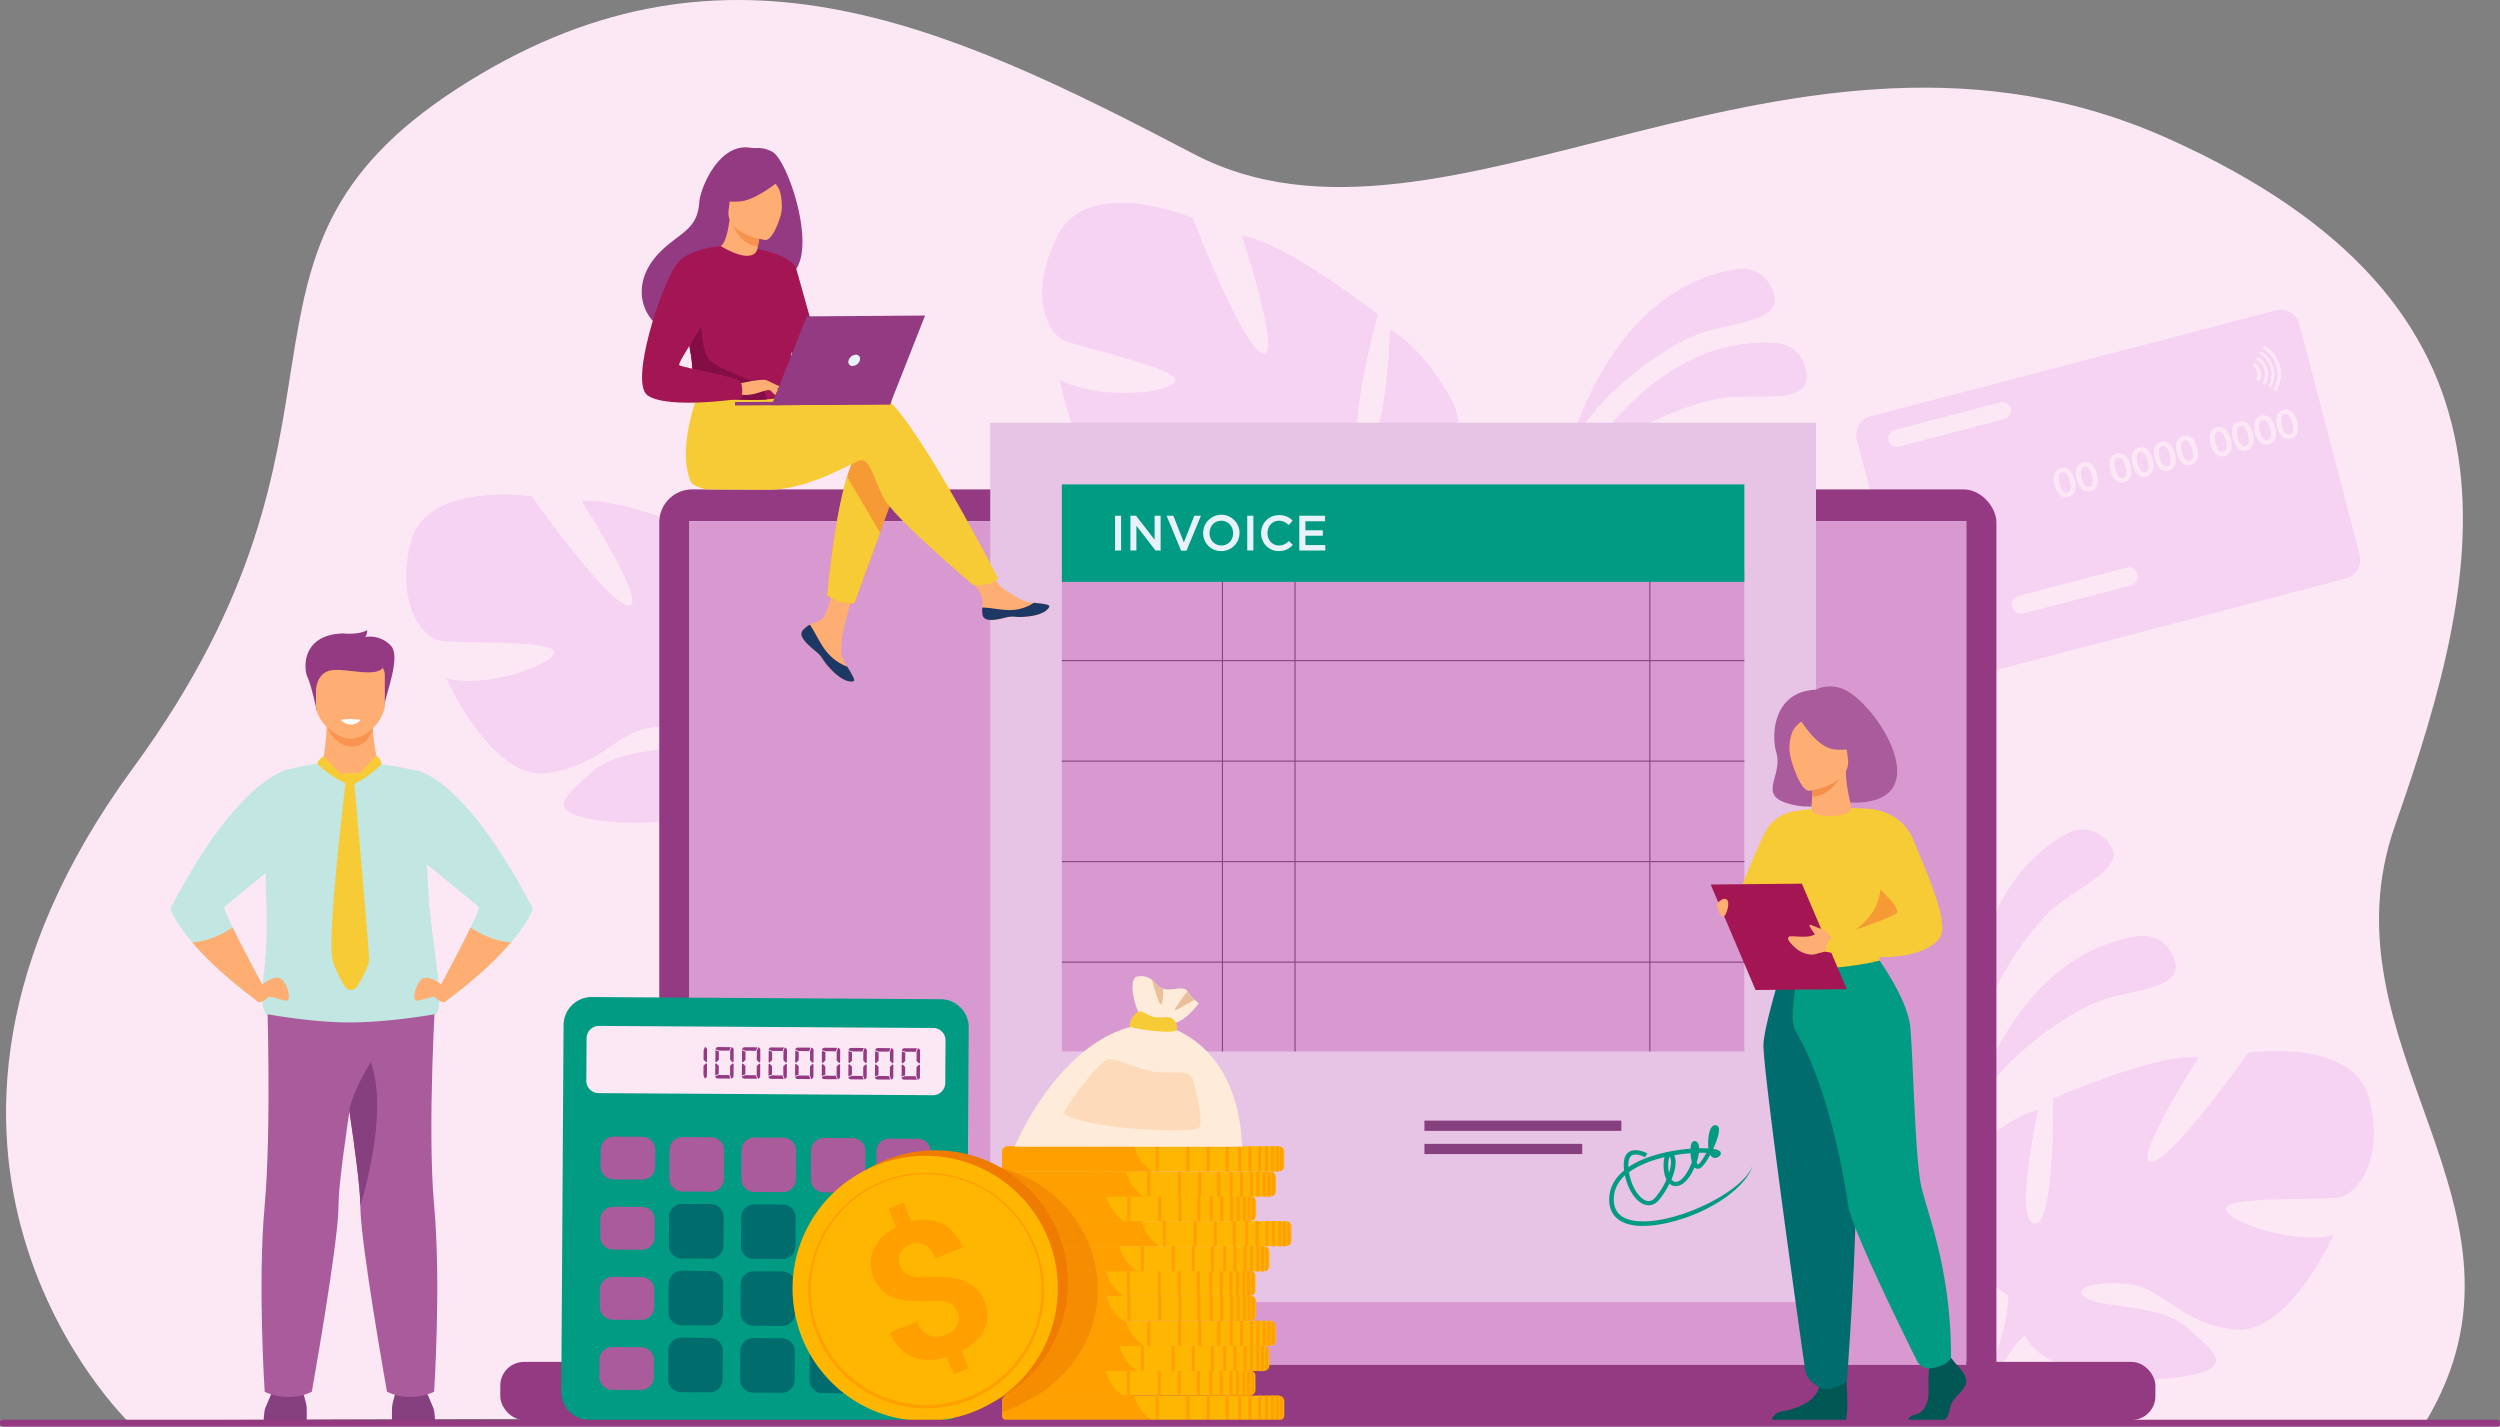 <svg xmlns="http://www.w3.org/2000/svg" viewBox="0 0 2556.33 1458.73"><rect x="0" y="0" width="2556.33" height="1458.73" fill="#808080" stroke="none"/><defs><style>.cls-1{fill:#fce8f5;}.cls-2{fill:#f6d3f3;}.cls-3{fill:#933a82;}.cls-4{fill:#dae6ff;}.cls-5{fill:#d899d0;}.cls-6{fill:#87407f;}.cls-7{fill:#ffae73;}.cls-8{fill:#f99352;}.cls-9{fill:#aa5b9c;}.cls-10{fill:#c2e6e1;}.cls-11{fill:#f7cb36;}.cls-12{fill:#fff;}.cls-13{fill:#e7c3e6;}.cls-14{fill:#009b82;}.cls-15{fill:#e8f2fa;}.cls-16{fill:#006c6d;}.cls-17{fill:#ffb600;}.cls-18{fill:#ff9f00;}.cls-19{fill:#ffebd9;}.cls-20{fill:#eabf9b;}.cls-21{fill:#fddbba;}.cls-22,.cls-23{fill:#ef7c00;}.cls-22{opacity:0.5;}.cls-24{fill:#1e3865;}.cls-25{fill:#f59a34;}.cls-26{fill:#f9924f;}.cls-27{fill:#a31553;}.cls-28{fill:#840d45;}.cls-29{fill:#005754;}.cls-30{fill:#f48f4e;}</style></defs><g id="Layer_2" data-name="Layer 2"><g id="Layer_1-2" data-name="Layer 1"><path class="cls-1" d="M131.85,1454.32s-285.47-273.24,4.08-668.82C394.64,432,201.46,263.17,467,90.94c268.41-174.09,496.78-68,753.71,66.52s611.72-187.59,995.07-16.31,328.23,433.1,233.4,702.29c-80.05,227.23,163.37,391.43,30.59,611.26C2479.78,1454.7,123.69,1446.16,131.85,1454.32Z"/><path class="cls-2" d="M1603.5,462.53s40.42-169.47,175.43-187.79c0,0,26.27-3.16,34.94,25.78s-43.54,29-75.84,40.57S1630.38,401.77,1603.5,462.53Z"/><path class="cls-2" d="M1606,494.65s77.4-156.08,213.08-143.65c0,0,26.31,2.82,28.27,33s-48.94,18.51-83,22.52S1645.8,441.46,1606,494.65Z"/><path class="cls-2" d="M2013.4,1144.67s40.42-169.47,175.42-187.78c0,0,26.27-3.17,34.94,25.77s-43.53,29-75.83,40.57S2040.27,1083.91,2013.4,1144.67Z"/><path class="cls-2" d="M2017.76,1089.08s-22.15-172.8,97.64-237.7c0,0,23.45-12.25,41.8,11.75s-30.45,42.54-56.58,64.77S2021.4,1022.74,2017.76,1089.08Z"/><path class="cls-2" d="M2423,1124.8c-15.22-64.66-124.16-48.29-124.16-48.29s-77.3,109.67-98.77,111.62,47.75-106.65,47.75-106.65c-41.3-5.4-148.6,41.77-148.6,41.77s2.27,131-19,127.66,3.92-116.14,3.92-116.14c-40.51,10.66-79.51,56.12-79.51,56.12-49.34,74.52,49,134,49,134s-.2,45.44-30,96.55h0s-6.66,9.4-13.65,25.52l10.93.37c1-2.9,2.07-5.7,3.25-8.38a.13.13,0,0,1,0,0,.54.54,0,0,1,0-.11c.81-1.67,2-4,3.4-6.91h0c3.56-6.42,6-11.17,7.52-14.6,0,0,0,0,0,0,10.7-20.16,26-46.38,35.82-51.66a21.26,21.26,0,0,1-2.17-5.08l2.17,5.08c17.36,40.68,110.7,50.51,163.19,41.59s30.26-24.38,3-49.16-86.29-20.48-103.36-30.41,8.65-18.42,43.32-14.58,50.87,39.14,106.83,46.37,102.28-96.79,102.28-96.79c-39.17,10.71-107.95-13-110.18-26.43s100.66-8.64,116.83-12.1S2438.19,1189.47,2423,1124.8Z"/><path class="cls-2" d="M419.65,555.84c15.22-64.66,124.16-48.29,124.16-48.29s77.3,109.67,98.77,111.62-47.75-106.65-47.75-106.65c41.3-5.4,148.6,41.77,148.6,41.77s-2.27,131.05,19,127.66-3.92-116.14-3.92-116.14c40.51,10.66,79.51,56.13,79.51,56.13,49.34,74.51-49,134-49,134s.2,45.44,30,96.56h0s6.66,9.4,13.65,25.52l-10.93.37c-1-2.9-2.07-5.7-3.25-8.38a.13.13,0,0,0,0-.05.54.54,0,0,0,0-.11c-.81-1.67-2-4-3.4-6.91h0c-3.56-6.42-6-11.17-7.52-14.6,0,0,0,0,0,0-10.7-20.16-26-46.38-35.82-51.66a21.26,21.26,0,0,0,2.17-5.08l-2.17,5.08c-17.36,40.68-110.7,50.51-163.19,41.59s-30.26-24.38-3-49.16,86.29-20.48,103.35-30.41-8.64-18.42-43.31-14.58-50.87,39.14-106.83,46.37S456.41,693.6,456.41,693.6c39.17,10.71,108-13,110.18-26.43s-100.66-8.64-116.83-12.1S404.44,620.51,419.65,555.84Z"/><path class="cls-2" d="M1082.19,239.79c32-61.28,137.59-16.73,137.59-16.73s49.69,130.45,70.84,137.94-20.69-119.8-20.69-119.8c43,5.18,139.06,80.35,139.06,80.35s-36,131.53-13.69,133.59,26-118.09,26-118.09c38.09,21.18,65.7,77.05,65.7,77.05,30.57,87.82-83.89,122.43-83.89,122.43s-11.5,45.85,5.41,105.06h0s4.3,11.19,7.19,29.24l-11.11-2.44c-.26-3.18-.62-6.27-1.12-9.28a.07.07,0,0,0,0-.05l0-.13c-.38-1.89-.94-4.57-1.65-7.84h0s0,0,0,0c-1.93-7.39-3.15-12.79-3.82-16.65a.08.08,0,0,1,0,0c-5.59-23.08-14.28-53.45-22.81-61.3a22.11,22.11,0,0,0,3.5-4.57l-3.5,4.57c-28,36.54-124.6,22.43-175.21-.08s-24.24-32.36,9.63-50.32,92.26,1.56,112-4.06-4-20.79-39.91-25.84S1220.26,519.13,1162,512s-78.2-123.9-78.2-123.9c36.72,20.87,112.17,14.68,117.87,1.71s-99.25-34.61-114.66-42.27S1050.2,301.06,1082.19,239.79Z"/><path class="cls-2" d="M2351.17,331.3l61.77,236.33a19.67,19.67,0,0,1-14,23.92L1984.36,699.92a19.66,19.66,0,0,1-23.92-14l-61.78-236.33a19.66,19.66,0,0,1,14-23.91l414.58-108.38A19.67,19.67,0,0,1,2351.17,331.3Z"/><path class="cls-1" d="M2179.26,598.48l-110.49,28.88a8.81,8.81,0,0,1-10.72-6.28l-.28-1.06a8.81,8.81,0,0,1,6.28-10.72l110.49-28.88a8.8,8.8,0,0,1,10.72,6.27l.28,1.07A8.81,8.81,0,0,1,2179.26,598.48Z"/><path class="cls-1" d="M2121.45,490.63a21.29,21.29,0,0,1,.48,10.45,9.63,9.63,0,0,1-16.37,4.28,25.33,25.33,0,0,1-5.21-19.75,9.69,9.69,0,0,1,16.45-4.3A21.18,21.18,0,0,1,2121.45,490.63Zm-5.07,1.3a20.87,20.87,0,0,0-2.53-6.14c-1.55-2.34-3.33-3.26-5.33-2.73s-3.18,2.19-3.37,5a20.29,20.29,0,0,0,.78,6.64q2.7,10.31,8,8.93c2-.53,3.13-2.21,3.3-5A21.06,21.06,0,0,0,2116.38,491.93Z"/><path class="cls-1" d="M2144.14,484.7a21.29,21.29,0,0,1,.48,10.45,9.63,9.63,0,0,1-16.37,4.28,25.23,25.23,0,0,1-5.21-19.75,9.69,9.69,0,0,1,16.45-4.3A21.29,21.29,0,0,1,2144.14,484.7Zm-5.08,1.3a21.15,21.15,0,0,0-2.52-6.14c-1.56-2.34-3.33-3.26-5.34-2.73s-3.17,2.19-3.36,5a20.29,20.29,0,0,0,.78,6.64q2.68,10.31,8,8.93,3-.8,3.31-5A20.82,20.82,0,0,0,2139.06,486Z"/><path class="cls-1" d="M2178.52,475.71a21.29,21.29,0,0,1,.48,10.45,9.62,9.62,0,0,1-16.37,4.28,25.33,25.33,0,0,1-5.21-19.75,9.7,9.7,0,0,1,16.45-4.3A21.24,21.24,0,0,1,2178.52,475.71Zm-5.07,1.31a21.1,21.1,0,0,0-2.53-6.15q-2.33-3.51-5.33-2.73c-2.06.54-3.18,2.19-3.37,5a20.26,20.26,0,0,0,.78,6.64q2.7,10.31,8,8.93c2-.53,3.13-2.21,3.3-5A21.06,21.06,0,0,0,2173.45,477Z"/><path class="cls-1" d="M2201.21,469.78a21.29,21.29,0,0,1,.48,10.45,9.62,9.62,0,0,1-16.37,4.28,25.23,25.23,0,0,1-5.21-19.75,9.7,9.7,0,0,1,16.45-4.3A21.45,21.45,0,0,1,2201.21,469.78Zm-5.08,1.31a21.1,21.1,0,0,0-2.52-6.15q-2.34-3.51-5.34-2.73c-2.05.54-3.17,2.19-3.36,5a20.29,20.29,0,0,0,.78,6.64q2.68,10.31,7.95,8.93,3-.79,3.31-5A20.75,20.75,0,0,0,2196.13,471.09Z"/><path class="cls-1" d="M2223.89,463.85a21.18,21.18,0,0,1,.49,10.45,9.64,9.64,0,0,1-16.38,4.28,25.27,25.27,0,0,1-5.2-19.75,9.7,9.7,0,0,1,16.45-4.3A21.34,21.34,0,0,1,2223.89,463.85Zm-5.07,1.31a21.1,21.1,0,0,0-2.52-6.15q-2.34-3.51-5.34-2.73t-3.37,5a20.84,20.84,0,0,0,.78,6.64q2.7,10.31,8,8.93,3-.79,3.31-5A21,21,0,0,0,2218.82,465.16Z"/><path class="cls-1" d="M2246.58,457.92a21.29,21.29,0,0,1,.48,10.45,9.63,9.63,0,0,1-16.37,4.28,25.27,25.27,0,0,1-5.2-19.75,9.69,9.69,0,0,1,16.45-4.3A21.28,21.28,0,0,1,2246.58,457.92Zm-5.07,1.3a21.15,21.15,0,0,0-2.52-6.14c-1.56-2.34-3.34-3.26-5.34-2.73s-3.18,2.19-3.37,5a20.29,20.29,0,0,0,.78,6.64q2.7,10.31,8,8.93,3-.79,3.3-5A21.06,21.06,0,0,0,2241.51,459.22Z"/><path class="cls-1" d="M2281,448.93a21.18,21.18,0,0,1,.49,10.45,9.63,9.63,0,0,1-16.38,4.28,25.27,25.27,0,0,1-5.2-19.75,9.7,9.7,0,0,1,16.45-4.3A21.34,21.34,0,0,1,2281,448.93Zm-5.07,1.31a20.91,20.91,0,0,0-2.52-6.14q-2.34-3.53-5.34-2.74c-2.05.54-3.18,2.19-3.37,5a20.81,20.81,0,0,0,.78,6.64q2.7,10.3,8,8.93c2-.53,3.13-2.2,3.31-5A21.11,21.11,0,0,0,2275.89,450.24Z"/><path class="cls-1" d="M2303.65,443a21.29,21.29,0,0,1,.48,10.45,9.62,9.62,0,0,1-16.37,4.28,25.33,25.33,0,0,1-5.21-19.75,9.7,9.7,0,0,1,16.45-4.3A21.24,21.24,0,0,1,2303.65,443Zm-5.07,1.31a20.64,20.64,0,0,0-2.53-6.14q-2.33-3.53-5.33-2.74c-2.06.54-3.18,2.19-3.37,5a20.26,20.26,0,0,0,.78,6.64q2.7,10.31,8,8.93c2-.53,3.13-2.21,3.3-5A21.06,21.06,0,0,0,2298.58,444.31Z"/><path class="cls-1" d="M2326.34,437.07a21.29,21.29,0,0,1,.48,10.45,9.62,9.62,0,0,1-16.37,4.28,25.23,25.23,0,0,1-5.21-19.75,9.7,9.7,0,0,1,16.45-4.3A21.35,21.35,0,0,1,2326.34,437.07Zm-5.08,1.31a21.1,21.1,0,0,0-2.52-6.15c-1.56-2.34-3.33-3.25-5.34-2.73s-3.17,2.19-3.36,5a20.26,20.26,0,0,0,.78,6.64q2.68,10.31,8,8.93,3-.8,3.3-5A20.75,20.75,0,0,0,2321.26,438.38Z"/><path class="cls-1" d="M2349,431.14a21.29,21.29,0,0,1,.48,10.45,9.62,9.62,0,0,1-16.37,4.28,25.23,25.23,0,0,1-5.21-19.75,9.7,9.7,0,0,1,16.45-4.3A21.45,21.45,0,0,1,2349,431.14Zm-5.08,1.31a21.1,21.1,0,0,0-2.52-6.15q-2.34-3.51-5.34-2.73t-3.36,5a20.52,20.52,0,0,0,.77,6.64q2.7,10.31,8,8.93,3-.8,3.31-5A20.75,20.75,0,0,0,2344,432.45Z"/><path class="cls-1" d="M2049.87,428.39l-108.13,28.27a8.81,8.81,0,0,1-10.72-6.28h0a8.81,8.81,0,0,1,6.28-10.72l108.13-28.27a8.82,8.82,0,0,1,10.72,6.28h0A8.81,8.81,0,0,1,2049.87,428.39Z"/><path class="cls-1" d="M2311.46,379.34a13.42,13.42,0,0,0-5-7.41,1.44,1.44,0,0,0-2.11.44l-.37.64a1.43,1.43,0,0,0,.37,1.85,9.87,9.87,0,0,1,3.1,11.87,1.43,1.43,0,0,0,.58,1.79l.65.39a1.44,1.44,0,0,0,2.05-.65A13.44,13.44,0,0,0,2311.46,379.34Z"/><path class="cls-1" d="M2318.47,377.51a20.67,20.67,0,0,0-8.47-11.94,1.45,1.45,0,0,0-2,.49l-.21.37a1.44,1.44,0,0,0,.46,1.91,17.41,17.41,0,0,1,5.8,22.19,1.44,1.44,0,0,0,.54,1.89l.36.21a1.43,1.43,0,0,0,2-.56A20.59,20.59,0,0,0,2318.47,377.51Z"/><path class="cls-1" d="M2324.61,375.91a27,27,0,0,0-11.46-15.86,1.43,1.43,0,0,0-2,.5h0a1.42,1.42,0,0,0,.46,1.91,24.15,24.15,0,0,1,8.25,31.54,1.43,1.43,0,0,0,.53,1.9h0a1.44,1.44,0,0,0,2-.56A27,27,0,0,0,2324.61,375.91Z"/><path class="cls-1" d="M2331.26,374.17a33.85,33.85,0,0,0-14.69-20.09,1.45,1.45,0,0,0-2,.5l-.37.64a1.43,1.43,0,0,0,.48,1.92,30.32,30.32,0,0,1,10.45,40,1.43,1.43,0,0,0,.53,1.91l.63.37a1.44,1.44,0,0,0,2-.55A33.84,33.84,0,0,0,2331.26,374.17Z"/><rect class="cls-3" x="674.12" y="500.4" width="1367.28" height="928.25" rx="33.78"/><rect class="cls-4" x="704.95" y="532.83" width="1305.6" height="886.38"/><rect class="cls-3" x="511.54" y="1392.58" width="1692.42" height="59.42" rx="24.29"/><rect class="cls-5" x="704.95" y="532.83" width="1305.6" height="862.83"/><path class="cls-6" d="M269.52,1456.34s0-12.77,1.93-17,9-21.55,9-21.55h27.62s5.14,15.78,5.46,20.94,0,17.63,0,17.63Z"/><path class="cls-6" d="M444.89,1456.34s0-12.77-1.93-17-9-21.55-9-21.55H406.35s-5.14,15.78-5.46,20.94,0,17.63,0,17.63Z"/><path class="cls-7" d="M334.23,739.32s-1,28.44-4.82,41.19l-30.5,20.1,114.81,16.23L386.34,781.1s-8.27-38.14-3.93-52.25S334.23,739.32,334.23,739.32Z"/><path class="cls-8" d="M334.07,743.25s9.08,20.64,26.18,20.19,21-18.73,21-18.73Z"/><path class="cls-3" d="M323.86,726.53s-5.52-26-9.38-33.94-7.06-43.09,35.65-44.91c0,0,16.38,1.82,25.37-3.33,0,0,0,5.15-2.25,7a29.54,29.54,0,0,1,26.34,8.8c11.56,12.14-7.71,54.62-6.74,64.63Z"/><path class="cls-7" d="M358.29,755.46c-12.39-.21-35.2-15.79-35.2-35.1V690.24c0-7,5.2-12.82,11.56-12.82h47.28c6.36,0,11.56,5.77,11.56,12.82v28.42C393.49,738.9,372.5,755.7,358.29,755.46Z"/><path class="cls-3" d="M323.09,706.32s.06-18.1,15.24-20.88,49.14,8.82,53.95-4.38-65.64-13-69.19-4.55S323.09,706.32,323.09,706.32Z"/><path class="cls-9" d="M273,1013.93s4.83,139.41-2.39,219,.05,190.25.05,190.25,23.11,12,48.16,0c0,0,27.47-153.68,27.3-190.25-.19-39,29.9-212.88,29.9-212.88Z"/><path class="cls-9" d="M443.89,1423.13s-23.11,12-48.16,0c0,0-27.47-153.67-27.29-190.24.07-16.45-5.24-57-11.42-98.31C348.57,1078,338.53,1020,338.53,1020l107-6.32s-8.82,139.66-1.59,219.2S443.89,1423.13,443.89,1423.13Z"/><path class="cls-10" d="M444.26,1037.12s-45.62,8.35-87.24,8.35c-18.15,0-37.87-1.88-53.58-3.87-17.36-2.17-29.81-4.48-29.81-4.48s-9.25.77-3.79-42.32C274,962,272.7,932.41,271.77,902c-.11-3.39,0-7.4.19-11.86,1.78-35.51,13.15-99.43,21.81-102.87,0,0,12.88-4.52,35.64-6.72,0,.42,13.21,18.66,28.88,20.71,9.74-3.65,17.39-6.75,28-20.12a320.09,320.09,0,0,1,44,8s1.64,6.77,7.83,124.27C440.58,959.92,457.4,1037.28,444.26,1037.12Z"/><path class="cls-6" d="M368.44,1232.89c.07-16.45-5.24-57-11.42-98.31,6.41-24.69,22-48.45,22-48.45C398.79,1138.47,368.44,1232.89,368.44,1232.89Z"/><path class="cls-10" d="M229.61,927.1c-1.09.85,2.71,9.74,8.29,21.32,11.51,23.78,30.61,58.91,30.61,58.91a100,100,0,0,1-5.8,16c-32.14-23.86-52.86-44.16-66.09-59.73-18.6-21.89-22.41-34.44-22.41-34.44,71.57-137.63,121.93-142.71,121.93-142.71l-5.95,91S232.92,924.49,229.61,927.1Z"/><path class="cls-7" d="M264.7,1009.06s17.34-15.17,24.41-6.67,8.35,21.84,2.89,20.93-16.7-5.76-18.31-3.34-8.8,7.07-11,3.39S264.7,1009.06,264.7,1009.06Z"/><path class="cls-7" d="M268.51,1007.33a100,100,0,0,1-5.8,16c-32.14-23.86-52.86-44.16-66.09-59.73,10-.7,24.53-4.06,41.28-15.22C249.41,972.2,268.51,1007.33,268.51,1007.33Z"/><path class="cls-10" d="M544.93,929.2s-3.82,12.55-22.41,34.44c-13.23,15.57-34,35.87-66.1,59.73a101.18,101.18,0,0,1-5.8-16s19.11-35.13,30.61-58.91c5.59-11.58,9.39-20.47,8.3-21.32-2.57-2-37.56-30.74-53.17-43.55l-7.42-6.1-3.57-89.61S473.36,791.57,544.93,929.2Z"/><path class="cls-7" d="M454.43,1009.06s-17.34-15.17-24.41-6.67-8.35,21.84-2.89,20.93,16.7-5.76,18.31-3.34,8.8,7.07,11,3.39S454.43,1009.06,454.43,1009.06Z"/><path class="cls-7" d="M450.62,1007.33a100,100,0,0,0,5.8,16c32.14-23.86,52.87-44.16,66.09-59.73-10-.7-24.53-4.06-41.28-15.22C469.73,972.2,450.62,1007.33,450.62,1007.33Z"/><path class="cls-11" d="M331,773.57a11.82,11.82,0,0,0-6.55,7.47s20.45,19.87,33.83,20.18Z"/><path class="cls-11" d="M358.29,801.22l26.4-28.65s5.45,3.39,5.37,9C390.06,781.53,369.64,802,358.29,801.22Z"/><path class="cls-11" d="M353.53,799.11s-20.14,164.3-13.13,184.33a133.25,133.25,0,0,0,12.29,25.45,7.36,7.36,0,0,0,12.36,0c5.35-8.77,12.34-21.47,12.34-27.92,0-10.44-15.29-182-15.29-182Z"/><path class="cls-11" d="M348.26,791.05s12.18-1.15,19.59-.44a1.93,1.93,0,0,1,1.57,2.88c-2.08,3.53-6.32,9.66-10.75,9.66C352.44,803.15,342.74,791.46,348.26,791.05Z"/><path class="cls-12" d="M348.42,736.06a13.77,13.77,0,0,0,10.6,4.75,12.74,12.74,0,0,0,9.91-4.75S357.55,734.29,348.42,736.06Z"/><rect class="cls-13" x="1012.54" y="432.27" width="844.37" height="899.18"/><rect class="cls-6" x="1456.52" y="1169.61" width="161.38" height="10.44" rx="0.25"/><rect class="cls-6" x="1456.52" y="1145.88" width="201.36" height="10.44" rx="0.24"/><rect class="cls-5" x="1085.78" y="584.11" width="697.88" height="491.01"/><rect class="cls-6" x="1249.43" y="556.4" width="1.12" height="518.72"/><rect class="cls-6" x="1686.44" y="556.4" width="1.12" height="518.72"/><rect class="cls-6" x="1323.64" y="556.4" width="1.12" height="518.72"/><rect class="cls-6" x="1085.78" y="983.25" width="697.88" height="1.12"/><rect class="cls-6" x="1085.78" y="880.49" width="697.88" height="1.12"/><rect class="cls-6" x="1085.78" y="777.73" width="697.88" height="1.12"/><rect class="cls-6" x="1085.78" y="674.97" width="697.88" height="1.12"/><rect class="cls-14" x="1085.78" y="495.32" width="697.88" height="99.64"/><path class="cls-14" d="M1717.79,1247c-15.73,4.81-31.08,7.32-43.15,6.38-18.39-1.45-28.75-10.56-29.16-25.64-.33-12,4.93-22.45,15.24-31-.1-.81-.18-1.63-.25-2.45-.67-8.44,1.24-14.05,5.68-16.66,7.18-4.23,17.85,1.55,18.3,1.8l-2.39,3.85c-2.39-1.31-9.49-4.2-13.42-1.87-3.39,2-3.79,7.53-3.5,12,8.39-5.73,19.35-10.41,32.71-13.82a185.22,185.22,0,0,1,30.82-5,23.88,23.88,0,0,1,.27-2.76c.32-2.07,1.08-4.49,3.24-5,.82-.17,2.4-.15,3.81,1.88a10.34,10.34,0,0,1,1.45,5.42c3.42-.07,6.6,0,9.42.18l.08-.17a48.24,48.24,0,0,1,.73-15.54c1.19-5.17,3.16-7.78,5.91-8a3.61,3.61,0,0,1,3.74,2.19c1.54,3.5-1.34,13-5.52,22a.09.09,0,0,0,0,0c3.91.63,6.57,1.65,7.41,3.08a3.21,3.21,0,0,1-1,4.19c-3.17,2.75-5.69,2.06-6.91,1.4a6.44,6.44,0,0,1-2.53-2.74c-3.17,5.91-6.61,11-9.32,13.1a4.87,4.87,0,0,1-5.5.75,5.26,5.26,0,0,1-1.19-.9,59.36,59.36,0,0,1-3.6,7c-4.94,8.19-10.51,12.41-16.1,12.16a9.38,9.38,0,0,1-6-2.52,82.37,82.37,0,0,1-10.83,16.83c-3.93,4.57-8.94,6.25-14.12,4.73-9.17-2.71-17.46-15.23-20.56-30.07-7.83,7.23-11.65,15.8-11.38,25.63.35,12.86,8.71,20,24.83,21.3,40.71,3.2,112.08-32.54,117.49-58.84h0C1788.12,1211.51,1754.25,1235.88,1717.79,1247Zm-52.06-48.42c2.48,15.65,10.78,27.15,17.82,29.23,3.3,1,6.34-.14,9-3.28A75.88,75.88,0,0,0,1704,1206.2a25.77,25.77,0,0,1-2-5.82c-1.15-5.16-1.33-12.24,0-17.1a123.69,123.69,0,0,0-22.28,7.33A73.25,73.25,0,0,0,1665.73,1198.62Zm43.45,7.32a5.47,5.47,0,0,0,4.16,2.67c3.57.14,7.88-3.46,11.78-9.91a57.09,57.09,0,0,0,4.87-10.4,41.79,41.79,0,0,1-1.32-9.07c-5.24.39-11,1.06-16.83,2.07C1714.9,1186.93,1713.13,1196.45,1709.18,1205.94Zm25.74-17.56c.74,2.1,1.4,2.5,1.41,2.51,2.63-2.14,5.65-6.79,8.4-12.07-2.25-.08-4.77-.09-7.53,0A51.94,51.94,0,0,1,1734.92,1188.38Zm-27.73-5.74c-1.2,2.37-2.07,9.95-.6,16.69C1709,1191.94,1709.44,1185.54,1707.19,1182.64Zm46.52-2.84h0Zm-.7-22.9a25.68,25.68,0,0,0-1.12,4.67A32.12,32.12,0,0,0,1753,1156.9Z"/><path class="cls-15" d="M1140.12,527.37h6.24V562.9h-6.24Z"/><path class="cls-15" d="M1155.86,527.37h5.78l19,24.57V527.37h6.14V562.9h-5.23L1162,537.62V562.9h-6.14Z"/><path class="cls-15" d="M1192.92,527.37h6.9l10.71,27.31,10.66-27.31H1228l-14.78,35.79h-5.48Z"/><path class="cls-15" d="M1230.28,545.14a18.58,18.58,0,1,1,18.53,18.37A18.21,18.21,0,0,1,1230.28,545.14Zm30.61,0c0-6.91-5-12.65-12.08-12.65s-12,5.64-12,12.65,5,12.64,12.08,12.64S1260.89,552.14,1260.89,545.14Z"/><path class="cls-15" d="M1275.36,527.37h6.25V562.9h-6.25Z"/><path class="cls-15" d="M1289.53,545.14a18,18,0,0,1,18.32-18.38,18.51,18.51,0,0,1,13.91,5.53l-4,4.62c-2.84-2.64-5.89-4.42-10-4.42-6.8,0-11.72,5.59-11.72,12.65s4.92,12.64,11.72,12.64c4.37,0,7.16-1.78,10.21-4.62l4,4.06c-3.71,3.86-7.77,6.29-14.42,6.29C1297.24,563.51,1289.53,555.44,1289.53,545.14Z"/><path class="cls-15" d="M1328.57,527.37h26.35V533h-20.11v9.24h17.82v5.59h-17.82v9.54h20.36v5.58h-26.6Z"/><path class="cls-14" d="M959.22,1454.19,602.54,1452a28.79,28.79,0,0,1-28.61-29l2.33-374.89a28.79,28.79,0,0,1,29-28.61l356.68,2.22a28.78,28.78,0,0,1,28.61,29l-2.33,374.89A28.78,28.78,0,0,1,959.22,1454.19Z"/><path class="cls-1" d="M953.82,1119.88l-341.72-2.12A12.67,12.67,0,0,1,599.52,1105l.27-43.39a12.66,12.66,0,0,1,12.74-12.58l341.72,2.12a12.67,12.67,0,0,1,12.58,12.74l-.27,43.39A12.66,12.66,0,0,1,953.82,1119.88Z"/><path class="cls-16" d="M726.43,1287l-29.26-.18A13.23,13.23,0,0,1,684,1273.46l.18-29.25a13.24,13.24,0,0,1,13.32-13.16l29.25.18a13.25,13.25,0,0,1,13.16,13.32l-.19,29.26A13.22,13.22,0,0,1,726.43,1287Z"/><path class="cls-16" d="M726,1355.35l-29.25-.18a13.24,13.24,0,0,1-13.16-13.32l.18-29.26a13.23,13.23,0,0,1,13.32-13.15l29.26.18a13.23,13.23,0,0,1,13.15,13.32l-.18,29.25A13.24,13.24,0,0,1,726,1355.35Z"/><path class="cls-16" d="M725.58,1423.73l-29.26-.18a13.22,13.22,0,0,1-13.15-13.32l.18-29.25a13.24,13.24,0,0,1,13.32-13.16l29.25.19a13.24,13.24,0,0,1,13.16,13.32l-.19,29.25A13.22,13.22,0,0,1,725.58,1423.73Z"/><path class="cls-16" d="M800.07,1287.42l-29.25-.18a13.25,13.25,0,0,1-13.16-13.32l.19-29.26a13.22,13.22,0,0,1,13.31-13.15l29.26.18A13.23,13.23,0,0,1,813.57,1245l-.18,29.26A13.23,13.23,0,0,1,800.07,1287.42Z"/><path class="cls-16" d="M799.65,1355.81l-29.26-.19a13.22,13.22,0,0,1-13.15-13.31l.18-29.26a13.23,13.23,0,0,1,13.32-13.15l29.25.18a13.24,13.24,0,0,1,13.16,13.32l-.18,29.25A13.25,13.25,0,0,1,799.65,1355.81Z"/><path class="cls-16" d="M799.22,1424.19,770,1424a13.24,13.24,0,0,1-13.16-13.32l.18-29.25a13.25,13.25,0,0,1,13.32-13.16l29.26.19a13.22,13.22,0,0,1,13.15,13.31l-.18,29.26A13.23,13.23,0,0,1,799.22,1424.19Z"/><path class="cls-16" d="M870.66,1356.25l-29.25-.18a13.25,13.25,0,0,1-13.16-13.32l.19-29.26a13.23,13.23,0,0,1,13.32-13.15l29.25.18a13.24,13.24,0,0,1,13.16,13.32l-.19,29.25A13.24,13.24,0,0,1,870.66,1356.25Z"/><path class="cls-16" d="M870.24,1424.64l-29.26-.19a13.23,13.23,0,0,1-13.15-13.32l.18-29.25a13.25,13.25,0,0,1,13.32-13.16l29.26.19a13.22,13.22,0,0,1,13.15,13.31l-.18,29.26A13.25,13.25,0,0,1,870.24,1424.64Z"/><path class="cls-9" d="M656.57,1206.23l-29.26-.18a13.23,13.23,0,0,1-13.15-13.32l.1-17.35a13.23,13.23,0,0,1,13.32-13.15l29.26.18A13.23,13.23,0,0,1,670,1175.73l-.11,17.35A13.22,13.22,0,0,1,656.57,1206.23Z"/><path class="cls-9" d="M656.12,1277.94l-29.26-.18a13.23,13.23,0,0,1-13.15-13.32l.11-17.35a13.24,13.24,0,0,1,13.32-13.16l29.25.18a13.25,13.25,0,0,1,13.16,13.32l-.11,17.35A13.24,13.24,0,0,1,656.12,1277.94Z"/><path class="cls-9" d="M655.67,1349.64l-29.25-.18a13.24,13.24,0,0,1-13.16-13.32l.11-17.35a13.23,13.23,0,0,1,13.32-13.15l29.26.18a13.23,13.23,0,0,1,13.15,13.32l-.11,17.35A13.23,13.23,0,0,1,655.67,1349.64Z"/><path class="cls-9" d="M655.23,1421.35l-29.26-.18a13.23,13.23,0,0,1-13.15-13.32l.11-17.35a13.24,13.24,0,0,1,13.32-13.16l29.25.18a13.23,13.23,0,0,1,13.15,13.32l-.1,17.35A13.25,13.25,0,0,1,655.23,1421.35Z"/><path class="cls-9" d="M726.85,1218.58l-29.25-.19a13.24,13.24,0,0,1-13.16-13.32l.18-29.25a13.23,13.23,0,0,1,13.32-13.15l29.26.18a13.23,13.23,0,0,1,13.15,13.32l-.18,29.25A13.25,13.25,0,0,1,726.85,1218.58Z"/><path class="cls-9" d="M800.5,1219l-29.26-.18a13.23,13.23,0,0,1-13.15-13.32l.18-29.25a13.25,13.25,0,0,1,13.32-13.16l29.25.19A13.23,13.23,0,0,1,814,1176.62l-.18,29.26A13.23,13.23,0,0,1,800.5,1219Z"/><path class="cls-9" d="M871.52,1219.47l-29.26-.18A13.23,13.23,0,0,1,829.11,1206l.18-29.25a13.24,13.24,0,0,1,13.32-13.16l29.25.19A13.24,13.24,0,0,1,885,1177.07l-.19,29.25A13.22,13.22,0,0,1,871.52,1219.47Z"/><path class="cls-9" d="M937.83,1288.61l-29.26-.19a13.23,13.23,0,0,1-13.15-13.32l.18-29.25a13.23,13.23,0,0,1,13.32-13.15l29.26.18a13.23,13.23,0,0,1,13.15,13.32l-.18,29.25A13.25,13.25,0,0,1,937.83,1288.61Z"/><path class="cls-9" d="M938.26,1220.22,909,1220a13.23,13.23,0,0,1-13.15-13.32l.18-29.26a13.23,13.23,0,0,1,13.32-13.15l29.25.18a13.25,13.25,0,0,1,13.16,13.32l-.19,29.25A13.23,13.23,0,0,1,938.26,1220.22Z"/><path class="cls-9" d="M937,1425.38l-29.26-.18a13.23,13.23,0,0,1-13.15-13.32l.61-97.64a13.24,13.24,0,0,1,13.32-13.16l29.25.18a13.25,13.25,0,0,1,13.16,13.32l-.61,97.64A13.25,13.25,0,0,1,937,1425.38Z"/><path class="cls-3" d="M719.39,1083.51l.06-9.37,1.36-3.56a2.87,2.87,0,0,1,2.22,2.25l-.08,12.49-.9.89Zm2.66,3.59.88.9-.07,12.5a2.88,2.88,0,0,1-2.25,2.21l-1.32-3.57.06-9.38Z"/><path class="cls-3" d="M735.06,1075.13l0,8.48-2.69,2.66-.89-.89.07-11.61Zm-3.72,24.53.07-11.61.9-.88,2.66,2.69-.05,8.48Zm15.6,3.22-13.39-.09a2.84,2.84,0,0,1-2.21-2.24l3.57-1.32,10.72.07Zm-1.16-28.57-10.67-.07-3.56-1.36a2.88,2.88,0,0,1,2.25-2.22l13.34.08Zm.84,9.37,0-9.37,1.36-3.56a2.87,2.87,0,0,1,2.22,2.25l-.08,12.49-.89.89Zm2.65,3.59.89.9-.08,12.49a2.87,2.87,0,0,1-2.25,2.22l-1.31-3.58.06-9.37Z"/><path class="cls-3" d="M762.29,1075.3l0,8.48-2.7,2.66-.89-.9.08-11.6Zm-3.73,24.52.08-11.6.89-.89,2.67,2.7-.06,8.48Zm15.61,3.23-13.39-.09a2.86,2.86,0,0,1-2.22-2.24l3.58-1.32,10.71.07ZM773,1074.47l-10.66-.06-3.56-1.36a2.86,2.86,0,0,1,2.24-2.22l13.35.08Zm.84,9.38.06-9.37,1.36-3.56a2.86,2.86,0,0,1,2.22,2.24l-.08,12.5-.9.89Zm2.65,3.59.89.9-.08,12.49a2.86,2.86,0,0,1-2.24,2.22l-1.32-3.58.06-9.37Z"/><path class="cls-3" d="M789.51,1075.47l0,8.48-2.7,2.66-.88-.9.07-11.6ZM785.79,1100l.07-11.6.9-.89,2.66,2.7,0,8.48Zm15.6,3.23-13.39-.09a2.86,2.86,0,0,1-2.22-2.24l3.58-1.32,10.71.07Zm-1.16-28.58-10.67-.06-3.56-1.36a2.86,2.86,0,0,1,2.25-2.22l13.34.08Zm.83,9.38.06-9.37,1.36-3.56a2.86,2.86,0,0,1,2.22,2.24l-.08,12.5-.9.89Zm2.66,3.59.89.9-.08,12.49a2.88,2.88,0,0,1-2.25,2.22l-1.31-3.58,0-9.37Z"/><path class="cls-3" d="M816.74,1075.64l-.06,8.48-2.69,2.66-.89-.9.07-11.6ZM813,1100.16l.08-11.6.89-.89,2.67,2.7-.06,8.48Zm15.6,3.23-13.38-.09a2.86,2.86,0,0,1-2.22-2.24l3.58-1.32,10.71.07Zm-1.16-28.58-10.66-.06-3.57-1.36a2.88,2.88,0,0,1,2.25-2.22l13.34.08Zm.84,9.38.06-9.37,1.36-3.56a2.86,2.86,0,0,1,2.21,2.24l-.07,12.5-.9.89Zm2.65,3.59.89.9-.08,12.49a2.86,2.86,0,0,1-2.24,2.22l-1.32-3.58.06-9.37Z"/><path class="cls-3" d="M844,1075.81l-.05,8.48-2.7,2.66-.88-.9.07-11.6Zm-3.72,24.52.07-11.6.9-.89,2.66,2.7,0,8.48Zm15.6,3.22-13.39-.08a2.86,2.86,0,0,1-2.22-2.25l3.58-1.31,10.71.07ZM854.68,1075l-10.67-.06-3.56-1.36a2.86,2.86,0,0,1,2.24-2.22l13.35.08Zm.83,9.38.06-9.37,1.36-3.56a2.86,2.86,0,0,1,2.22,2.24l-.08,12.5-.9.89Zm2.66,3.59.88.9-.07,12.49a2.88,2.88,0,0,1-2.25,2.22l-1.32-3.58.06-9.37Z"/><path class="cls-3" d="M871.18,1076l0,8.48-2.69,2.66-.89-.9.07-11.6Zm-3.72,24.52.07-11.6.9-.89,2.66,2.7-.05,8.48Zm15.6,3.22-13.39-.08a2.86,2.86,0,0,1-2.22-2.25l3.58-1.31,10.71.06Zm-1.16-28.57-10.67-.06-3.56-1.36a2.87,2.87,0,0,1,2.25-2.22l13.34.08Zm.83,9.38.06-9.37,1.36-3.56a2.86,2.86,0,0,1,2.22,2.24l-.08,12.5-.89.88Zm2.66,3.59.89.89-.08,12.5a2.87,2.87,0,0,1-2.25,2.22l-1.31-3.58.06-9.37Z"/><path class="cls-3" d="M898.41,1076.15l-.06,8.48-2.69,2.66-.89-.9.07-11.6Zm-3.73,24.52.08-11.6.89-.89,2.67,2.7-.06,8.48Zm15.6,3.22-13.38-.08a2.86,2.86,0,0,1-2.22-2.25l3.58-1.31,10.71.06Zm-1.16-28.57-10.66-.06-3.56-1.37a2.86,2.86,0,0,1,2.24-2.21l13.34.08Zm.84,9.38.06-9.37,1.36-3.56a2.84,2.84,0,0,1,2.21,2.24l-.07,12.5-.9.88Zm2.65,3.59.89.89-.08,12.5a2.86,2.86,0,0,1-2.24,2.22l-1.32-3.58.06-9.37Z"/><path class="cls-3" d="M925.63,1076.32l0,8.48-2.7,2.66-.88-.9.07-11.6Zm-3.72,24.52.07-11.6.9-.89,2.66,2.69,0,8.48Zm15.6,3.22-13.39-.08a2.87,2.87,0,0,1-2.22-2.25l3.58-1.31,10.71.06Zm-1.16-28.57-10.67-.07-3.56-1.36a2.86,2.86,0,0,1,2.24-2.21l13.35.08Zm.83,9.38.06-9.37,1.36-3.57a2.88,2.88,0,0,1,2.22,2.25l-.08,12.5-.9.88Zm2.66,3.59.88.89-.07,12.5a2.88,2.88,0,0,1-2.25,2.22l-1.32-3.58.06-9.37Z"/><path class="cls-17" d="M1313.2,1432.61v14.52a5,5,0,0,1-1.14,3.12,6.6,6.6,0,0,1-3.13,2.09,6.2,6.2,0,0,1-1.22.29,7.49,7.49,0,0,1-1.17.09h-275.3c-3.33,0-6.1-2.08-6.59-4.76a3.31,3.31,0,0,1-.06-.55c0-.09,0-.19,0-.28v-14.52c0-.09,0-.19,0-.28a3.31,3.31,0,0,1,.06-.55c.49-2.69,3.26-4.76,6.59-4.76h275.3a7.49,7.49,0,0,1,1.17.09,7,7,0,0,1,1.22.29,6.6,6.6,0,0,1,3.13,2.09A5,5,0,0,1,1313.2,1432.61Z"/><path class="cls-18" d="M1178,1452.72H1030.53a5.9,5.9,0,0,1-5.72-4.14,4.15,4.15,0,0,1-.22-1.17c0-.09,0-.19,0-.28v-14.52c0-.09,0-.19,0-.28a4.15,4.15,0,0,1,.22-1.17,5.9,5.9,0,0,1,5.72-4.14h129.38A45,45,0,0,0,1178,1452.72Z"/><rect class="cls-18" x="1276.57" y="1427.02" width="3.13" height="25.7"/><rect class="cls-18" x="1265.98" y="1427.02" width="3.13" height="25.7"/><rect class="cls-18" x="1253.28" y="1427.02" width="3.13" height="25.7"/><rect class="cls-18" x="1233.81" y="1427.02" width="3.13" height="25.7"/><rect class="cls-18" x="1213.22" y="1427.02" width="3.13" height="25.7"/><rect class="cls-18" x="1181.66" y="1427.02" width="3.13" height="25.7"/><rect class="cls-18" x="1152.11" y="1427.02" width="3.13" height="25.7"/><rect class="cls-18" x="1125.73" y="1427.02" width="3.13" height="25.7"/><rect class="cls-18" x="1286.65" y="1427.02" width="3.13" height="25.7"/><rect class="cls-18" x="1293.31" y="1427.02" width="3.13" height="25.7"/><rect class="cls-18" x="1299.74" y="1427.02" width="3.13" height="25.7"/><path class="cls-18" d="M1307.71,1427.11v25.52a7.49,7.49,0,0,1-1.17.09h-2V1427h2A7.49,7.49,0,0,1,1307.71,1427.11Z"/><path class="cls-18" d="M1312.06,1429.49v20.76a6.6,6.6,0,0,1-3.13,2.09V1427.4A6.6,6.6,0,0,1,1312.06,1429.49Z"/><path class="cls-17" d="M1283.76,1406.91v14.51a5,5,0,0,1-1.13,3.13,6.55,6.55,0,0,1-.63.66,7.26,7.26,0,0,1-3.72,1.72,7.59,7.59,0,0,1-1.17.09H1001.8c-3.32,0-6.09-2.08-6.58-4.76a3.43,3.43,0,0,1-.06-.55,2.71,2.71,0,0,1,0-.29v-14.51c0-.09,0-.19,0-.29a3.31,3.31,0,0,1,.06-.54c.49-2.68,3.26-4.77,6.58-4.77h275.31a4.53,4.53,0,0,1,.52,0l.19,0h0l.25,0,.18,0a7,7,0,0,1,1.22.28l.67.26h0l.43.21.24.14.22.13a4.72,4.72,0,0,1,.81.6l.23.21.14.13.07.08.06.06a3.53,3.53,0,0,1,.25.28A5,5,0,0,1,1283.76,1406.91Z"/><path class="cls-18" d="M1148.58,1427H1001.09a5.89,5.89,0,0,1-5.71-4.15,3.22,3.22,0,0,1-.16-.61,3.43,3.43,0,0,1-.06-.55,2.71,2.71,0,0,1,0-.29v-14.51c0-.09,0-.19,0-.29a3.31,3.31,0,0,1,.06-.54,3.22,3.22,0,0,1,.16-.61,5.9,5.9,0,0,1,5.71-4.16h129.38c0,.22.11.43.18.64A45,45,0,0,0,1148.58,1427Z"/><rect class="cls-18" x="1247.14" y="1401.32" width="3.13" height="25.7"/><rect class="cls-18" x="1236.54" y="1401.32" width="3.13" height="25.7"/><rect class="cls-18" x="1223.84" y="1401.32" width="3.13" height="25.7"/><rect class="cls-18" x="1204.38" y="1401.32" width="3.13" height="25.7"/><rect class="cls-18" x="1183.79" y="1401.32" width="3.13" height="25.7"/><rect class="cls-18" x="1152.23" y="1401.32" width="3.13" height="25.7"/><rect class="cls-18" x="1122.68" y="1401.32" width="3.13" height="25.7"/><rect class="cls-18" x="1096.29" y="1401.32" width="3.13" height="25.7"/><rect class="cls-18" x="1257.22" y="1401.32" width="3.13" height="25.7"/><rect class="cls-18" x="1263.88" y="1401.32" width="3.13" height="25.7"/><rect class="cls-18" x="1270.31" y="1401.32" width="3.13" height="25.7"/><path class="cls-18" d="M1278.28,1401.41v25.52a7.72,7.72,0,0,1-1.18.09h-1.95v-25.7h1.95A7.72,7.72,0,0,1,1278.28,1401.41Z"/><path class="cls-18" d="M1282.62,1403.79v20.76a6.62,6.62,0,0,1-3.12,2.09v-25A6.71,6.71,0,0,1,1282.62,1403.79Z"/><path class="cls-17" d="M1298,1381.85v14.51a4.9,4.9,0,0,1-1.15,3.12,6.53,6.53,0,0,1-3.12,2.09,8.05,8.05,0,0,1-1.22.3,9,9,0,0,1-1.17.08H1016a7.56,7.56,0,0,1-3.07-.64,5.78,5.78,0,0,1-3.51-4,2.35,2.35,0,0,1-.05-.37,1.81,1.81,0,0,1,0-.25,2.53,2.53,0,0,1,0-.28v-14.51a2.81,2.81,0,0,1,0-.29,4.69,4.69,0,0,1,.06-.54c.49-2.69,3.27-4.76,6.59-4.76h275.3a7.5,7.5,0,0,1,1.17.08,8,8,0,0,1,1.22.28,6.76,6.76,0,0,1,3.12,2.1A4.93,4.93,0,0,1,1298,1381.85Z"/><path class="cls-18" d="M1162.8,1402H1015.31a6.1,6.1,0,0,1-2.73-.64,5.63,5.63,0,0,1-3.13-4,2.35,2.35,0,0,1-.05-.37,1.81,1.81,0,0,1,0-.25,2.53,2.53,0,0,1,0-.28v-14.51a2.81,2.81,0,0,1,0-.29,4.69,4.69,0,0,1,.06-.54,5.89,5.89,0,0,1,5.87-4.76h129.38a45.07,45.07,0,0,0,17.21,25C1162.19,1401.53,1162.49,1401.75,1162.8,1402Z"/><rect class="cls-18" x="1261.36" y="1376.25" width="3.13" height="25.7"/><rect class="cls-18" x="1250.77" y="1376.25" width="3.13" height="25.7"/><rect class="cls-18" x="1238.07" y="1376.25" width="3.13" height="25.7"/><rect class="cls-18" x="1218.6" y="1376.25" width="3.13" height="25.7"/><rect class="cls-18" x="1198.01" y="1376.25" width="3.13" height="25.7"/><rect class="cls-18" x="1166.45" y="1376.25" width="3.13" height="25.7"/><rect class="cls-18" x="1136.9" y="1376.25" width="3.13" height="25.7"/><rect class="cls-18" x="1110.52" y="1376.25" width="3.13" height="25.7"/><rect class="cls-18" x="1271.44" y="1376.25" width="3.13" height="25.7"/><rect class="cls-18" x="1278.1" y="1376.25" width="3.13" height="25.7"/><rect class="cls-18" x="1284.53" y="1376.25" width="3.13" height="25.7"/><path class="cls-18" d="M1292.5,1376.34v25.52a7.49,7.49,0,0,1-1.17.09h-2v-25.7h2A7.49,7.49,0,0,1,1292.5,1376.34Z"/><path class="cls-18" d="M1296.85,1378.72v20.76a6.6,6.6,0,0,1-3.13,2.09v-24.94A6.6,6.6,0,0,1,1296.85,1378.72Z"/><path class="cls-17" d="M1304.58,1356.15v14.51a5,5,0,0,1-1.14,3.12l-.3.34a6.66,6.66,0,0,1-1.9,1.39c-.3.13-.6.26-.92.37a7.2,7.2,0,0,1-1.22.28l-.58.07-.6,0h-275.3c-3.32,0-6.1-2.09-6.59-4.77a5,5,0,0,1-.06-.54v-15.09c.17-2.73,2.68-4.95,5.86-5.27.26,0,.53,0,.79,0h275.3l.6,0a5.42,5.42,0,0,1,.58.06,7.22,7.22,0,0,1,1.22.29,6.62,6.62,0,0,1,3.12,2.09A5,5,0,0,1,1304.58,1356.15Z"/><path class="cls-18" d="M1169.4,1376.26H1021.91a5.91,5.91,0,0,1-5.72-4.15,4.71,4.71,0,0,1-.16-.62,5,5,0,0,1-.06-.54v-15.09a5.79,5.79,0,0,1,5.24-5.27c.23,0,.46,0,.7,0h129.38s0,0,0,0A45.11,45.11,0,0,0,1169.4,1376.26Z"/><rect class="cls-18" x="1267.95" y="1350.55" width="3.13" height="25.7"/><rect class="cls-18" x="1257.36" y="1350.55" width="3.13" height="25.7"/><rect class="cls-18" x="1244.66" y="1350.55" width="3.13" height="25.7"/><rect class="cls-18" x="1225.19" y="1350.55" width="3.13" height="25.7"/><rect class="cls-18" x="1204.61" y="1350.55" width="3.13" height="25.7"/><rect class="cls-18" x="1173.05" y="1350.55" width="3.13" height="25.7"/><rect class="cls-18" x="1143.5" y="1350.55" width="3.13" height="25.7"/><rect class="cls-18" x="1117.11" y="1350.55" width="3.13" height="25.7"/><rect class="cls-18" x="1278.04" y="1350.55" width="3.13" height="25.7"/><rect class="cls-18" x="1284.7" y="1350.55" width="3.13" height="25.7"/><rect class="cls-18" x="1291.13" y="1350.55" width="3.13" height="25.7"/><path class="cls-18" d="M1299.1,1350.64v25.52a7.72,7.72,0,0,1-1.18.09h-2v-25.7h2A7.72,7.72,0,0,1,1299.1,1350.64Z"/><path class="cls-18" d="M1303.44,1353v20.76a6.6,6.6,0,0,1-3.13,2.09v-24.94A6.6,6.6,0,0,1,1303.44,1353Z"/><path class="cls-17" d="M1284.34,1330.49V1345a4.92,4.92,0,0,1-1.14,3.13,6.56,6.56,0,0,1-3.13,2.09,6.89,6.89,0,0,1-1.21.29l-.39,0h0l-.21,0H1002.39c-3.55,0-6.48-2.36-6.66-5.3a2.91,2.91,0,0,1,0-.3v-14.5c0-.1,0-.2,0-.3a2,2,0,0,1,0-.23,6,6,0,0,1,5-4.89l.19,0a8.59,8.59,0,0,1,1.45-.13h275.29l.6,0,.24,0h0l.31,0a6.89,6.89,0,0,1,1.21.29,6.56,6.56,0,0,1,3.13,2.09A4.9,4.9,0,0,1,1284.34,1330.49Z"/><path class="cls-18" d="M1149.16,1350.59H1001.67a5.82,5.82,0,0,1-5.94-5.3,2.91,2.91,0,0,1,0-.3v-14.5c0-.1,0-.2,0-.3a2,2,0,0,1,0-.23,5.75,5.75,0,0,1,4.62-4.93l.25,0a6,6,0,0,1,1-.09H1131l.06.19a45,45,0,0,0,18,25.47S1149.14,1350.58,1149.16,1350.59Z"/><rect class="cls-18" x="1247.71" y="1324.89" width="3.13" height="25.7"/><rect class="cls-18" x="1237.12" y="1324.89" width="3.13" height="25.7"/><rect class="cls-18" x="1224.42" y="1324.89" width="3.13" height="25.7"/><rect class="cls-18" x="1204.96" y="1324.89" width="3.13" height="25.7"/><rect class="cls-18" x="1184.37" y="1324.89" width="3.13" height="25.7"/><rect class="cls-18" x="1152.81" y="1324.89" width="3.13" height="25.7"/><rect class="cls-18" x="1123.26" y="1324.89" width="3.13" height="25.7"/><rect class="cls-18" x="1096.87" y="1324.89" width="3.13" height="25.7"/><rect class="cls-18" x="1257.8" y="1324.89" width="3.13" height="25.7"/><rect class="cls-18" x="1264.46" y="1324.89" width="3.13" height="25.7"/><rect class="cls-18" x="1270.89" y="1324.89" width="3.13" height="25.7"/><path class="cls-18" d="M1278.86,1325v25.52a7.72,7.72,0,0,1-1.18.09h-2v-25.7h2A7.72,7.72,0,0,1,1278.86,1325Z"/><path class="cls-18" d="M1283.2,1327.36v20.76a6.62,6.62,0,0,1-3.12,2.09v-24.94A6.62,6.62,0,0,1,1283.2,1327.36Z"/><path class="cls-17" d="M1283.76,1305v14.51a5,5,0,0,1-1.13,3.12,7.94,7.94,0,0,1-.63.67,6.93,6.93,0,0,1-2.5,1.43,7.77,7.77,0,0,1-1,.24h0l-.24,0a7.59,7.59,0,0,1-1.17.1H1001.8a6.33,6.33,0,0,1-.86-.06,1.65,1.65,0,0,1-.32,0,6.18,6.18,0,0,1-5.41-4.73,2.61,2.61,0,0,1-.05-.48c0-.1,0-.2,0-.29V1305a2.71,2.71,0,0,1,0-.29,3.31,3.31,0,0,1,.06-.54c.49-2.69,3.26-4.77,6.58-4.77h275.31l.52,0h.22a1.07,1.07,0,0,1,.25,0l.18,0a7,7,0,0,1,1.22.28c.23.08.45.16.67.26h0a6.73,6.73,0,0,1,2.2,1.55c.08.09.17.18.25.28A5,5,0,0,1,1283.76,1305Z"/><path class="cls-18" d="M1148.58,1325.08H1000.75l-.38,0a5.8,5.8,0,0,1-5.16-4.78,2.61,2.61,0,0,1-.05-.48c0-.1,0-.2,0-.29V1305a2.71,2.71,0,0,1,0-.29,4.17,4.17,0,0,1,.22-1.16,5.9,5.9,0,0,1,5.71-4.15h129.38c0,.22.11.42.18.64a45,45,0,0,0,17.66,24.88Z"/><rect class="cls-18" x="1247.14" y="1299.37" width="3.13" height="25.7"/><rect class="cls-18" x="1236.54" y="1299.37" width="3.13" height="25.7"/><rect class="cls-18" x="1223.84" y="1299.37" width="3.13" height="25.7"/><rect class="cls-18" x="1204.38" y="1299.37" width="3.13" height="25.7"/><rect class="cls-18" x="1183.79" y="1299.37" width="3.13" height="25.7"/><rect class="cls-18" x="1152.23" y="1299.37" width="3.13" height="25.7"/><rect class="cls-18" x="1122.68" y="1299.37" width="3.13" height="25.7"/><rect class="cls-18" x="1096.29" y="1299.37" width="3.13" height="25.7"/><rect class="cls-18" x="1257.22" y="1299.37" width="3.13" height="25.7"/><rect class="cls-18" x="1263.88" y="1299.37" width="3.13" height="25.7"/><rect class="cls-18" x="1270.31" y="1299.37" width="3.13" height="25.7"/><path class="cls-18" d="M1278.28,1299.46V1325a7.72,7.72,0,0,1-1.18.09h-1.95v-25.7h1.95A7.72,7.72,0,0,1,1278.28,1299.46Z"/><path class="cls-18" d="M1282.62,1301.84v20.76a6.71,6.71,0,0,1-3.12,2.1v-25A6.62,6.62,0,0,1,1282.62,1301.84Z"/><path class="cls-17" d="M1298,1279.9v14.51a4.93,4.93,0,0,1-1.15,3.13,6.53,6.53,0,0,1-3.12,2.09,7,7,0,0,1-1.22.28,7.49,7.49,0,0,1-1.17.1H1016a7.56,7.56,0,0,1-3.07-.64,5.79,5.79,0,0,1-3.51-4.06,2.23,2.23,0,0,1-.05-.36,2.11,2.11,0,0,1,0-.25,2.71,2.71,0,0,1,0-.29V1279.9a2.81,2.81,0,0,1,0-.29,5,5,0,0,1,.06-.54c.49-2.69,3.27-4.77,6.59-4.77h275.3a7.49,7.49,0,0,1,1.17.1,7,7,0,0,1,1.22.28,6.47,6.47,0,0,1,3.12,2.1A4.88,4.88,0,0,1,1298,1279.9Z"/><path class="cls-18" d="M1162.8,1300H1015.31a6.1,6.1,0,0,1-2.73-.64,5.65,5.65,0,0,1-3.13-4.06,2.23,2.23,0,0,1-.05-.36,2.11,2.11,0,0,1,0-.25,2.71,2.71,0,0,1,0-.29V1279.9a2.81,2.81,0,0,1,0-.29,5,5,0,0,1,.06-.54,5.84,5.84,0,0,1,.15-.6,5.91,5.91,0,0,1,5.72-4.17h129.38a45.08,45.08,0,0,0,17.21,25.07C1162.19,1299.59,1162.49,1299.79,1162.8,1300Z"/><rect class="cls-18" x="1261.36" y="1274.31" width="3.13" height="25.7"/><rect class="cls-18" x="1250.77" y="1274.31" width="3.13" height="25.7"/><rect class="cls-18" x="1238.07" y="1274.31" width="3.13" height="25.7"/><rect class="cls-18" x="1218.6" y="1274.31" width="3.13" height="25.7"/><rect class="cls-18" x="1198.01" y="1274.31" width="3.13" height="25.7"/><rect class="cls-18" x="1166.45" y="1274.31" width="3.13" height="25.7"/><rect class="cls-18" x="1136.9" y="1274.31" width="3.13" height="25.7"/><rect class="cls-18" x="1110.52" y="1274.31" width="3.13" height="25.7"/><rect class="cls-18" x="1271.44" y="1274.31" width="3.13" height="25.7"/><rect class="cls-18" x="1278.1" y="1274.31" width="3.13" height="25.7"/><rect class="cls-18" x="1284.53" y="1274.31" width="3.13" height="25.7"/><path class="cls-18" d="M1292.5,1274.4v25.52a7.49,7.49,0,0,1-1.17.09h-2v-25.7h2A7.49,7.49,0,0,1,1292.5,1274.4Z"/><path class="cls-18" d="M1296.85,1276.78v20.76a6.6,6.6,0,0,1-3.13,2.09v-25A6.69,6.69,0,0,1,1296.85,1276.78Z"/><path class="cls-17" d="M1320.48,1254.2v14.51a5,5,0,0,1-1.13,3.12h0c-.09.12-.2.24-.3.35a6.19,6.19,0,0,1-1.47,1.15,6.47,6.47,0,0,1-.88.42h0l-.46.17a7,7,0,0,1-1.22.29,7.58,7.58,0,0,1-1.17.08h-275.3c-3.32,0-6.1-2.07-6.59-4.75a3.43,3.43,0,0,1-.06-.55,2.81,2.81,0,0,1,0-.29V1254.2a2.81,2.81,0,0,1,0-.29c.16-2.72,2.67-4.94,5.86-5.26a5.16,5.16,0,0,1,.79,0h275.3a9.08,9.08,0,0,1,1.17.08,8,8,0,0,1,1.22.29,6.89,6.89,0,0,1,2.82,1.75c.1.11.21.22.3.34h0A5,5,0,0,1,1320.48,1254.2Z"/><path class="cls-18" d="M1185.3,1274.3H1037.81a5.88,5.88,0,0,1-5.72-4.16,5.66,5.66,0,0,1-.15-.59,3.43,3.43,0,0,1-.06-.55,2.81,2.81,0,0,1,0-.29V1254.2a2.81,2.81,0,0,1,0-.29,5.76,5.76,0,0,1,5.23-5.26,4.05,4.05,0,0,1,.7,0h129.38a.1.1,0,0,1,0,0A45,45,0,0,0,1185.3,1274.3Z"/><rect class="cls-18" x="1283.86" y="1248.61" width="3.13" height="25.7"/><rect class="cls-18" x="1273.27" y="1248.61" width="3.13" height="25.7"/><rect class="cls-18" x="1260.57" y="1248.61" width="3.13" height="25.7"/><rect class="cls-18" x="1241.1" y="1248.61" width="3.13" height="25.7"/><rect class="cls-18" x="1220.51" y="1248.61" width="3.13" height="25.7"/><rect class="cls-18" x="1188.95" y="1248.61" width="3.13" height="25.7"/><rect class="cls-18" x="1159.4" y="1248.61" width="3.13" height="25.7"/><rect class="cls-18" x="1133.02" y="1248.61" width="3.13" height="25.7"/><rect class="cls-18" x="1293.94" y="1248.61" width="3.13" height="25.7"/><rect class="cls-18" x="1300.6" y="1248.61" width="3.13" height="25.7"/><rect class="cls-18" x="1307.03" y="1248.61" width="3.13" height="25.7"/><path class="cls-18" d="M1315,1248.69v25.53a8.94,8.94,0,0,1-1.17.09h-2V1248.6h2A8.94,8.94,0,0,1,1315,1248.69Z"/><path class="cls-18" d="M1319.34,1251.08v20.76a6.67,6.67,0,0,1-3.12,2.09v-25A6.61,6.61,0,0,1,1319.34,1251.08Z"/><path class="cls-17" d="M1284.34,1228.54v14.51a4.87,4.87,0,0,1-1.14,3.12,6.5,6.5,0,0,1-3.13,2.1,6.87,6.87,0,0,1-1.21.28l-.39.06h0l-.26,0H1002.39a7,7,0,0,1-5.67-2.67,4.94,4.94,0,0,1-1-2.64c0-.1,0-.2,0-.29v-14.51a2.71,2.71,0,0,1,0-.29,5.92,5.92,0,0,1,4.72-5.06,7.7,7.7,0,0,1,1.94-.25H1278l.18,0a4.62,4.62,0,0,1,.65.07,6.87,6.87,0,0,1,1.21.28,3.54,3.54,0,0,1,.57.22h0a6.57,6.57,0,0,1,1.93,1.21l0,0,.08.07a4.6,4.6,0,0,1,.52.56A4.92,4.92,0,0,1,1284.34,1228.54Z"/><path class="cls-18" d="M1149.16,1248.65H1001.67a6.06,6.06,0,0,1-5-2.54,5.32,5.32,0,0,1-1-2.77c0-.1,0-.2,0-.29v-14.51a2.71,2.71,0,0,1,0-.29,5.75,5.75,0,0,1,4.74-5.19,6.78,6.78,0,0,1,1.2-.12H1131l.18.6a45,45,0,0,0,17.88,25.07Z"/><rect class="cls-18" x="1247.71" y="1222.95" width="3.13" height="25.7"/><rect class="cls-18" x="1237.12" y="1222.95" width="3.13" height="25.7"/><rect class="cls-18" x="1224.42" y="1222.95" width="3.13" height="25.7"/><rect class="cls-18" x="1204.96" y="1222.95" width="3.13" height="25.7"/><rect class="cls-18" x="1184.37" y="1222.95" width="3.13" height="25.7"/><rect class="cls-18" x="1152.81" y="1222.95" width="3.13" height="25.7"/><rect class="cls-18" x="1123.26" y="1222.95" width="3.13" height="25.7"/><rect class="cls-18" x="1096.87" y="1222.95" width="3.13" height="25.7"/><rect class="cls-18" x="1257.8" y="1222.95" width="3.13" height="25.7"/><rect class="cls-18" x="1264.46" y="1222.95" width="3.13" height="25.7"/><rect class="cls-18" x="1270.89" y="1222.95" width="3.13" height="25.7"/><path class="cls-18" d="M1278.86,1223v25.53a9.23,9.23,0,0,1-1.18.08h-2v-25.7h2A7.72,7.72,0,0,1,1278.86,1223Z"/><path class="cls-18" d="M1283.2,1225.42v20.75a6.71,6.71,0,0,1-3.12,2.1v-25A6.64,6.64,0,0,1,1283.2,1225.42Z"/><path class="cls-17" d="M1304.58,1203.43v14.51a5,5,0,0,1-1.14,3.13,6.6,6.6,0,0,1-3.13,2.09,6.89,6.89,0,0,1-1.21.29,7.72,7.72,0,0,1-1.18.09H1022.63a7.62,7.62,0,0,1-3-.6,5.71,5.71,0,0,1-3.66-4.48c0-.07,0-.15,0-.23s0-.19,0-.29v-14.51c0-.09,0-.19,0-.29.17-2.72,2.68-4.94,5.87-5.26a6.74,6.74,0,0,1,.79,0h275.29a7.72,7.72,0,0,1,1.18.09,6.89,6.89,0,0,1,1.21.29,6.6,6.6,0,0,1,3.13,2.09A4.93,4.93,0,0,1,1304.58,1203.43Z"/><path class="cls-18" d="M1169.4,1223.54H1021.91a6.14,6.14,0,0,1-2.65-.6,5.62,5.62,0,0,1-3.27-4.48c0-.07,0-.15,0-.23s0-.19,0-.29v-14.51c0-.09,0-.19,0-.29a5.77,5.77,0,0,1,5.24-5.26,5.37,5.37,0,0,1,.7,0h129.38v0a45,45,0,0,0,17.25,25.06C1168.83,1223.15,1169.11,1223.34,1169.4,1223.54Z"/><rect class="cls-18" x="1267.95" y="1197.84" width="3.13" height="25.7"/><rect class="cls-18" x="1257.36" y="1197.84" width="3.13" height="25.7"/><rect class="cls-18" x="1244.66" y="1197.84" width="3.13" height="25.7"/><rect class="cls-18" x="1225.19" y="1197.84" width="3.13" height="25.7"/><rect class="cls-18" x="1204.61" y="1197.84" width="3.13" height="25.7"/><rect class="cls-18" x="1173.05" y="1197.84" width="3.13" height="25.7"/><rect class="cls-18" x="1143.5" y="1197.84" width="3.13" height="25.7"/><rect class="cls-18" x="1117.11" y="1197.84" width="3.13" height="25.7"/><rect class="cls-18" x="1278.04" y="1197.84" width="3.13" height="25.7"/><rect class="cls-18" x="1284.7" y="1197.84" width="3.13" height="25.7"/><rect class="cls-18" x="1291.13" y="1197.84" width="3.13" height="25.7"/><path class="cls-18" d="M1299.1,1197.93v25.52a7.72,7.72,0,0,1-1.18.09h-2v-25.7h2A7.72,7.72,0,0,1,1299.1,1197.93Z"/><path class="cls-18" d="M1303.44,1200.31v20.76a6.6,6.6,0,0,1-3.13,2.09v-25A6.69,6.69,0,0,1,1303.44,1200.31Z"/><path class="cls-17" d="M1313.2,1177.77v14.51a5,5,0,0,1-1.14,3.13,6.6,6.6,0,0,1-3.13,2.09,7,7,0,0,1-1.22.29l-.38,0-.22,0H1031.24c-3.55,0-6.47-2.36-6.65-5.31a2.71,2.71,0,0,1,0-.29v-14.51c0-.09,0-.19,0-.29.18-2.94,3.1-5.3,6.65-5.3h275.3a7.49,7.49,0,0,1,1.17.09,7,7,0,0,1,1.22.28,6.69,6.69,0,0,1,3.13,2.1A4.93,4.93,0,0,1,1313.2,1177.77Z"/><path class="cls-18" d="M1178,1197.88H1030.53a5.82,5.82,0,0,1-5.94-5.31,2.71,2.71,0,0,1,0-.29v-14.51c0-.09,0-.19,0-.29a5.82,5.82,0,0,1,5.94-5.3H1159.9a45.05,45.05,0,0,0,18,25.66Z"/><rect class="cls-18" x="1276.57" y="1172.18" width="3.13" height="25.7"/><rect class="cls-18" x="1265.98" y="1172.18" width="3.13" height="25.7"/><rect class="cls-18" x="1253.28" y="1172.18" width="3.13" height="25.7"/><rect class="cls-18" x="1233.81" y="1172.18" width="3.13" height="25.7"/><rect class="cls-18" x="1213.22" y="1172.18" width="3.13" height="25.7"/><rect class="cls-18" x="1181.66" y="1172.18" width="3.13" height="25.7"/><rect class="cls-18" x="1152.11" y="1172.18" width="3.13" height="25.7"/><rect class="cls-18" x="1125.73" y="1172.18" width="3.13" height="25.7"/><rect class="cls-18" x="1286.65" y="1172.18" width="3.13" height="25.7"/><rect class="cls-18" x="1293.31" y="1172.18" width="3.13" height="25.7"/><rect class="cls-18" x="1299.74" y="1172.18" width="3.13" height="25.7"/><path class="cls-18" d="M1307.71,1172.27v25.52a7.49,7.49,0,0,1-1.17.09h-2v-25.7h2A7.49,7.49,0,0,1,1307.71,1172.27Z"/><path class="cls-18" d="M1312.06,1174.65v20.76a6.6,6.6,0,0,1-3.13,2.09v-25A6.69,6.69,0,0,1,1312.06,1174.65Z"/><path class="cls-19" d="M1225.93,1025.72s-14.45,20.35-27.71,20.64-33.43-9.44-33.43-9.44-12.17-27.12-3.91-37.74a17.73,17.73,0,0,1,16.93,2.78,25.86,25.86,0,0,1,4.49,4.3,14.18,14.18,0,0,0,7,4.71c9.46,2.88,20.69-3.89,24.89,2.65a44.4,44.4,0,0,0,7.31,8.65A33.41,33.41,0,0,0,1225.93,1025.72Z"/><path class="cls-19" d="M1037.43,1172.55s51.1-123.83,143.1-126.19c0,0,84.92,9.43,89.63,126.19Z"/><path class="cls-11" d="M1155.33,1050.14s36.87,8.2,48.25,3.38c0,0,1.71-15.42-13.81-13.26-10.63,1.48-17.55-3.62-21.63-5.7C1162.38,1031.63,1153.79,1043.69,1155.33,1050.14Z"/><path class="cls-20" d="M1187.42,1026.9c-2.36,1.77-9.61-24.94-9.61-24.94a25.86,25.86,0,0,1,4.49,4.3,14.18,14.18,0,0,0,7,4.71C1189.28,1011.75,1189.7,1025.18,1187.42,1026.9Z"/><path class="cls-20" d="M1221.45,1022.27c-.52.31-17.57,10.52-19.88,10.52s12.57-19.17,12.57-19.17A44.4,44.4,0,0,0,1221.45,1022.27Z"/><path class="cls-21" d="M1087.35,1138c-.94-.81,36.17-54.65,46.39-55s33.19,11.79,49.82,13.37,32.74-3.15,35.89,6.68,11.79,44.67,6.48,50.25S1107.76,1155.39,1087.35,1138Z"/><path class="cls-22" d="M1122.31,1324.89c0,.07,0,.13,0,.19a123.28,123.28,0,0,1-4.13,25.47v0c-.32,1.21-.67,2.41-1,3.61a126,126,0,0,1-9.07,22.06,127.8,127.8,0,0,1-17.3,25c-.18.22-.37.44-.55.64a132.83,132.83,0,0,1-30.25,25.07q-3.66,2.24-7.52,4.26c-1.73.91-3.48,1.77-5.23,2.6s-3.45,1.81-5.12,2.83a71.32,71.32,0,0,1-17.49,7.2v-11.3c0-.09,0-.19,0-.28a4.15,4.15,0,0,1,.22-1.17,5.9,5.9,0,0,1,5.72-4.14h-29.44a5.89,5.89,0,0,1-5.71-4.15,3.22,3.22,0,0,1-.16-.61,3.43,3.43,0,0,1-.06-.55,2.71,2.71,0,0,1,0-.29v-14.51c0-.09,0-.19,0-.29a3.31,3.31,0,0,1,.06-.54,3.22,3.22,0,0,1,.16-.61,5.9,5.9,0,0,1,5.71-4.16h11.49a5.63,5.63,0,0,1-3.13-4,2.35,2.35,0,0,1-.05-.37,1.81,1.81,0,0,1,0-.25,2.53,2.53,0,0,1,0-.28v-14.51a2.81,2.81,0,0,1,0-.29,4.69,4.69,0,0,1,.06-.54,5.89,5.89,0,0,1,5.87-4.76h6.6a5.91,5.91,0,0,1-5.72-4.15,4.71,4.71,0,0,1-.16-.62,5,5,0,0,1-.06-.54v-15.09a5.79,5.79,0,0,1,5.24-5.27h-19.54a5.82,5.82,0,0,1-5.94-5.3,2.91,2.91,0,0,1,0-.3v-14.5c0-.1,0-.2,0-.3a2,2,0,0,1,0-.23,4.86,4.86,0,1,0-.54-9.71,2.61,2.61,0,0,1-.05-.48c0-.1,0-.2,0-.29V1305a2.71,2.71,0,0,1,0-.29,4.17,4.17,0,0,1,.22-1.16,5.9,5.9,0,0,1,5.71-4.15h11.49a5.65,5.65,0,0,1-3.13-4.06,2.23,2.23,0,0,1-.05-.36,2.11,2.11,0,0,1,0-.25,2.71,2.71,0,0,1,0-.29V1279.9a2.81,2.81,0,0,1,0-.29,5,5,0,0,1,.06-.54,5.84,5.84,0,0,1,.15-.6,5.91,5.91,0,0,1,5.72-4.17h22.5a5.88,5.88,0,0,1-5.72-4.16,5.66,5.66,0,0,1-.15-.59,3.43,3.43,0,0,1-.06-.55,2.81,2.81,0,0,1,0-.29V1254.2a2.81,2.81,0,0,1,0-.29,5.76,5.76,0,0,1,5.23-5.26h-35.44a6.06,6.06,0,0,1-5-2.54l0-.13,3.73-22.79,0-.13,5.32-32.51a140.91,140.91,0,0,1,18.24,3.67l1,.28.06,0q5.23,1.46,10.32,3.31l.09,0a136.6,136.6,0,0,1,42.74,25.07q.35.29.66.6a128.47,128.47,0,0,1,17.93,19.3q1.61,2.12,3.12,4.31c.33.48.67,1,1,1.46,0,0,0,0,0,0q2.45,3.6,4.63,7.39a125.69,125.69,0,0,1,8.71,18.26,121.5,121.5,0,0,1,6.67,25.07c0,.22.07.42.11.64A123,123,0,0,1,1122.31,1324.89Z"/><circle class="cls-23" cx="956.52" cy="1311.62" r="135.41" transform="translate(-647.3 1060.53) rotate(-45)"/><path class="cls-17" d="M1016.64,1433c-1.67,1-3.37,2-5.09,3l-1.75.94c-1.34.71-2.67,1.4-4,2.06A135.42,135.42,0,0,1,867,1207.47a134,134,0,0,1,13.82-8.73c1.73-1,3.48-1.88,5.24-2.74s3.43-1.67,5.16-2.43a134.81,134.81,0,0,1,40.65-10.93A135.43,135.43,0,0,1,1016.64,1433Z"/><path class="cls-18" d="M947.12,1440.12a122,122,0,0,1-33.89-4.84,120.51,120.51,0,1,1,33.89,4.84Zm-.37-239.43a118,118,0,1,0,103.59,61A117.24,117.24,0,0,0,946.75,1200.69Z"/><path class="cls-18" d="M1006.62,1330.51c-.27-.66-.55-1.31-.84-1.94a35.52,35.52,0,0,0-8.21-11.74,36.69,36.69,0,0,0-12.93-7.6,62,62,0,0,0-16.43-3.09q-9.06-.56-19.73-.25a96.4,96.4,0,0,1-11.26-.23,28.16,28.16,0,0,1-7.93-1.74,14,14,0,0,1-5.3-3.58,19.19,19.19,0,0,1-3.36-5.55,20.53,20.53,0,0,1-1.53-6.51,14,14,0,0,1,1-6.12,14.86,14.86,0,0,1,3.78-5.35,22,22,0,0,1,6.9-4.21q7.93-3.21,14.8.14t11.18,14l27.59-11.2a51.79,51.79,0,0,0-9-15,38.67,38.67,0,0,0-27-13.34,51.39,51.39,0,0,0-16.65,1.7l-7.81-19.24-15.27,6.2,7.7,19a57.42,57.42,0,0,0-14,10,42.8,42.8,0,0,0-8.83,12.32,34.12,34.12,0,0,0-3.25,13.92,40.77,40.77,0,0,0,12,28.59,36.16,36.16,0,0,0,12.91,7.56,60.8,60.8,0,0,0,16.44,3,194.77,194.77,0,0,0,19.78,0,74.31,74.31,0,0,1,10.76.07,28.2,28.2,0,0,1,7.89,1.75,15,15,0,0,1,5.52,3.75,20.24,20.24,0,0,1,3.71,6.14,17,17,0,0,1,1.32,6.54,14.11,14.11,0,0,1-1.47,6.22,17.61,17.61,0,0,1-4.39,5.5,26.29,26.29,0,0,1-7.4,4.35,31.59,31.59,0,0,1-8.1,2.1,18.54,18.54,0,0,1-8.17-.81,19.09,19.09,0,0,1-7.46-4.82,29.46,29.46,0,0,1-6-9.79l-27.58,11.2q4.3,10.63,10.85,16.86a39.13,39.13,0,0,0,14.29,8.92,43.81,43.81,0,0,0,16.24,2.34,69.32,69.32,0,0,0,16.72-2.76l7.13,17.55,15.17-6.16-7.16-17.64a61.69,61.69,0,0,0,14.16-9.89,41.53,41.53,0,0,0,8.55-11.16c.17-.32.33-.64.49-1a33.85,33.85,0,0,0,3.32-13.85A37.39,37.39,0,0,0,1006.62,1330.51Z"/><path class="cls-7" d="M821.07,644.27A6.28,6.28,0,0,0,820,651l0,0c1.65,4.47,7,9.44,13.3,14.39.8.63,1.51,1.21,2.13,1.75l.48.42.37.33c5.84,5.31,3.66,6.55,14.17,17.33,12,12.28,20.16,12.45,22.48,11.31,2-1-2.09-7.51-6.57-14.85l-.66-1.07c-.6-1-1.19-2-1.78-2.95-5.26-8.84-4-13-2.82-26.22.93-10.74,16.27-60.07,16.27-60.07l-22.8-3.77S848,626.88,840.49,633c-4,3.24-8.55,3.31-12.42,5.73-.27.16-.54.34-.8.51A30.05,30.05,0,0,0,821.07,644.27Z"/><path class="cls-24" d="M821.07,644.27A6.28,6.28,0,0,0,820,651l0,0c2,4.46,7.27,9.4,13.32,14.34.79.65,1.49,1.24,2.11,1.8l.48.42.37.33c5.84,5.31,3.66,6.55,14.17,17.33,12,12.28,20.16,12.45,22.48,11.31,2-1-2.09-7.51-6.57-14.85a50.6,50.6,0,0,1-21.3-15.47c-7.23-9.08-12.08-20.78-17-27.54-.27.16-.54.34-.8.51A30.05,30.05,0,0,0,821.07,644.27Z"/><path class="cls-7" d="M1004.66,628.74c1.46,7,11.47,5.78,22.65,3s8.54.46,24.47-1.42,20.71-7.85,21.18-10.22c.42-2.11-7.46-2.8-15.92-3.71l-3.2-.36c-9.54-1.13-16.57-7.23-25.27-12.23-8.23-4.72-20.62-24.14-20.62-24.14l-21.84,1.88s11.59,17.34,16.08,24.89c2.64,4.43,2.54,10.32,2.25,14.88A27.92,27.92,0,0,0,1004.66,628.74Z"/><path class="cls-24" d="M1027.31,631.7c11.18-2.81,8.54.46,24.47-1.42s20.71-7.85,21.18-10.22c.42-2.11-7.46-2.8-15.92-3.71l-.07.16a44.9,44.9,0,0,1-22.78,7.26c-10.81.34-22.28-2.68-29.75-2.5a27.92,27.92,0,0,0,.22,7.47C1006.12,635.76,1016.13,634.52,1027.31,631.7Z"/><path class="cls-25" d="M919.91,489.57l-20,55.13-26.17,72a43.13,43.13,0,0,1-14.18-1.2c-6.4-1.8-13.75-6.57-13.75-6.57s6.86-77.14,20.36-121.48c3.46-11.39,7.37-20.6,11.71-25.8C899.08,436.16,919.91,489.57,919.91,489.57Z"/><path class="cls-11" d="M898.52,402.4c-13.41-4.22-51.55,1.59-89.85,9.37l-8.13-13.19-82.88-5.88S690.75,453.51,706,492c2.24,5.66,16,8.42,16,8.42s48.56.53,64.57.42c41.2-.29,87-28.93,92.93-30.17,9.72-2,13.75,17.44,23.64,37.82s92.17,89.91,92.17,89.91,12.57,0,17.75-1.94c5.57-2.14,7.6-4.87,7.6-4.87S928.78,411.93,898.52,402.4Z"/><path class="cls-3" d="M790,155.39a29.29,29.29,0,0,0-16-4,47.73,47.73,0,0,1-7.92-.47c-31.42-4-50,41.75-51,55.58C713.28,232,699.83,236,681,252.06c-37.81,32.26-26.39,69.35-5.49,83,12.53,8.2,34.47-.25,34.47-.25.31.22,59.92-33.88,89.3-50.33C843.43,277.91,807.87,165.84,790,155.39Z"/><path class="cls-7" d="M774.43,270.85c.13.09-14.48,5.19-24.3.92-9.24-4-16.33-19.11-16.19-19.12,4.19-.22,8.76-3.92,12.14-28l1.79.63,30.07,10.58s-2.1,9.64-3.44,18.82C773.37,262.4,772.78,269.78,774.43,270.85Z"/><path class="cls-26" d="M777.94,235.88s-1.28,6.76-3.06,16.41c-17.25-3-24.52-17.69-27-27Z"/><path class="cls-7" d="M782.48,245.4s-41.09-5.22-37.44-30.75.79-43.41,27.18-41.16S802.3,186.21,803.16,195,793.26,246.1,782.48,245.4Z"/><path class="cls-3" d="M801.56,181.06s-26.11,22.83-44,24.78-24.67-3.74-24.67-3.74a69.8,69.8,0,0,0,16.71-23,12.57,12.57,0,0,1,10.31-7.48C772.7,170.45,796.89,169.78,801.56,181.06Z"/><path class="cls-3" d="M785.12,179.15s8.85,8.44,11.67,14.72c2.71,6.06,3.62,20.61,1.53,26.4,0,0,13.51-26.72,5.66-39.61C795.66,167,785.12,179.15,785.12,179.15Z"/><path class="cls-27" d="M809.42,331.08c-.65,83.1.12,65.73-8.91,73.68-2.18,1.91-8.33,3.08-16.42,3.68-25.47,1.87-70.29-2-72-6.71-6-16.25-1.87-21.34-6.95-46.25-.53-2.65-1.19-5.52-2-8.64-4.21-17.1-8.23-22.9,6.08-50.53,13-25,26.5-45.35,27.73-44.63,34.85,20.36,37.52,3,37.52,3S809.74,290.54,809.42,331.08Z"/><path class="cls-11" d="M899.87,544.7l-26.17,72a43.13,43.13,0,0,1-14.18-1.2c-6.4-1.8-13.75-6.57-13.75-6.57s6.86-77.14,20.36-121.48Z"/><path class="cls-27" d="M774.5,254.7s35.75,5.8,40,21.14,29.61,105.55,29.61,105.55-18.13,3.39-26.57-4.94-29.73-77.59-29.73-77.59Z"/><path class="cls-28" d="M784.09,408.44c-25.47,1.87-70.29-2-72-6.71-6-16.25-1.87-21.34-6.95-46.25l12-34.69s-1.76,38.55,9.68,48.6,46.66,19.24,52.25,27.67A31.13,31.13,0,0,1,784.09,408.44Z"/><path class="cls-7" d="M754.78,392.43s25.1-5.77,29.17-3.57,14,10.26,15.3,13.08-9-2.09-12.39-3c-2.17-.56-7.85,1.46-10.66,2.42-11.84,4-19.12,2.05-19.12,2.05Z"/><path class="cls-27" d="M737,251.66s-33.74,2.32-45.3,18.7c-16.29,23.05-48.23,121.05-29.44,134,21.17,14.54,95.87,3.17,95.87,3.17s2.41-11.65-1.1-17.25-59.83-14.3-62.44-16.88,32.1-50.87,32.05-58.66S737,251.66,737,251.66Z"/><path class="cls-7" d="M785.21,395.85s5.32,6.76,7,7.56a5.2,5.2,0,0,0,2.85.58l-3.6-6.36Z"/><path class="cls-7" d="M784,388.86l15.36,7.33a2.73,2.73,0,0,1-2.53,1c-1.88-.07-6.65-1.78-6.65-1.78Z"/><polygon class="cls-3" points="788.98 414.37 910.11 413.52 945.91 322.65 824.97 323.5 788.98 414.37"/><polygon class="cls-3" points="911.5 409.98 751.56 411.11 751.58 414.63 910.11 413.52 911.5 409.98"/><path class="cls-15" d="M879.21,368.43c.9-3.19-1-5.76-4.15-5.74a8.27,8.27,0,0,0-7.38,5.82c-.89,3.19,1,5.76,4.15,5.74A8.27,8.27,0,0,0,879.21,368.43Z"/><path class="cls-9" d="M1882.88,703.86c-15.34-5.09-26,1.34-26,1.34-44.16,1.81-45.8,47.08-40.62,63.93,7.28,23.66-18.48,42.31,10.09,51.89,33.16,11.11,61-6.43,59.08-.71C1990.32,828.57,1917.76,715.45,1882.88,703.86Z"/><path class="cls-11" d="M1837.07,924a115.17,115.17,0,0,1-11.81,17.86c-9.17,11.49-57.32-15.78-53.17-17.86s27.59-68.63,37.52-80.43a42.28,42.28,0,0,1,22-13.42Z"/><path class="cls-29" d="M1999.57,1394.18s13.29,12.13,10.69,20.75-14.58,14.36-16.2,24.89-8.11,16.28-13.94,16.28H1952.3s-4.3-7.41,6.08-9.65,14.28-14.61,13.63-26.1,1-26.81,1-26.81l22-5.11Z"/><path class="cls-29" d="M1887.08,1399.33s4.78,51.38-1,54.25l-74.67-.15s0-8.62,12-10.53,33.06-8.94,36.63-24.58S1887.08,1399.33,1887.08,1399.33Z"/><path class="cls-11" d="M1944.52,889.38a298,298,0,0,1,0,34.51c-.74,12.48-13.36,29.19-15.15,33.33-4.5,10.37-9.57,12-9.57,12l-39.2,9.61-13.79,3.38-43.47-13s-19.8-55.26-11.85-86.37,20.1-52.72,20.1-52.72,29.54-6.64,81.66-2.94Z"/><path class="cls-25" d="M1948.25,924.33c-.74,12.48-17.09,28.75-18.88,32.89-4.5,10.37-9.57,12-9.57,12l-39.2,9.61-10.46-14.74s63.47-17.66,51.45-73.61Z"/><path class="cls-16" d="M1826.11,977.66s-21.53,67-22.91,89.83,41.15,324.09,42.86,334.6c1.61,9.91,13.92,16.23,13.92,16.23a18.6,18.6,0,0,0,13.73,1.06c11.21-3.17,14.75-7,14.75-7s16.76-214.88,6.39-291.63a1215.45,1215.45,0,0,1-10.49-143.14Z"/><path class="cls-14" d="M1917.32,975.67s32.84,44.06,35.9,73.84,4.8,134.41,11.32,163.45,30.49,84.91,30.49,175.47c0,0-2.49,5.2-10.18,8a86.5,86.5,0,0,1-9,2.48,14.08,14.08,0,0,1-15.74-7.48c-16.2-32.62-67.81-137.82-70.46-159.66-1.87-15.46-18.16-117.74-53.71-177.76-8.53-14.41,5.24-71.71,5.24-71.71Z"/><path class="cls-11" d="M1822.67,967.32s8.64,6.84,25.81,7.18c20.51.41,71.32-5.23,71.32-5.23a42,42,0,0,1,2.17,13s-62.06,15.66-98,2.29C1824,984.53,1819.31,975.8,1822.67,967.32Z"/><path class="cls-12" d="M1843.56,992.17c-5.16,0-9.36-4.75-9.36-10.59s4.2-10.59,9.36-10.59,9.36,4.75,9.36,10.59S1848.72,992.17,1843.56,992.17Zm0-18.08c-3.45,0-6.26,3.36-6.26,7.49s2.81,7.49,6.26,7.49,6.26-3.36,6.26-7.49S1847,974.09,1843.56,974.09Z"/><polygon class="cls-27" points="1888.4 1011.44 1795.12 1012.31 1749.21 904.44 1842.49 903.57 1888.4 1011.44"/><path class="cls-7" d="M1876.2,962.69l-6.84-8.4s-4.63-4.13-8-4.83-10.45-4.79-11.14-3.64,5.45,9.37,5.45,9.37l.31,0c-7,5.3-24.83.62-27,2.78-2.66,2.62,3.66,8.28,7,11.46s13.09,8.48,20.66,6.13c5.52-1.72,14.22-3.47,14.22-3.47Z"/><path class="cls-7" d="M1756.23,923.42s5.86-6.67,9.59-3.47-1,18.92-4.53,17.32S1754.19,925.37,1756.23,923.42Z"/><path class="cls-11" d="M1913.25,827.24s31.11,2.18,43,31.16,33.84,76.69,29.13,96.68c-1.88,8-24.54,35.57-119,18,0,0,.77-9.88,7.15-14.51,0,0,66.59-21.38,66.47-25.64-.21-8-9-15-46.19-52.2C1883.69,870.65,1913.25,827.24,1913.25,827.24Z"/><path class="cls-7" d="M1892.7,828.65c.92-1.23-.26-5.15-1.73-12.46-1.33-6.62-3.58-16.85-3.53-28.37l-2,.33-33.1,5.57s.76,8.85.78,17.18v.21c0,7.24-2,18.18.49,19.61C1866.18,838.07,1889.17,833.39,1892.7,828.65Z"/><path class="cls-30" d="M1852.37,793.72s.66,12.48.68,20.81c18.52-.44,28.41-18.42,32.42-26.38Z"/><path class="cls-7" d="M1850.37,808.6s43.39-6.18,39.13-33.14-1.54-45.91-29.42-43.11-31.62,13.95-32.39,23.29S1839,809.51,1850.37,808.6Z"/><path class="cls-9" d="M1840.26,734.83s16.89,29.74,35.82,31.52,26-4.35,26-4.35a52.17,52.17,0,0,1-21.69-27.74S1846.8,718.36,1840.26,734.83Z"/><path class="cls-9" d="M1843.61,736.93s-8.26,4.69-10.86,11.67a44,44,0,0,0-1.9,25.68s-12.35-20.07-4.26-33.83C1835.17,725.86,1843.61,736.93,1843.61,736.93Z"/><rect class="cls-3" y="1451.71" width="2556.33" height="7.02" rx="2.95"/></g></g></svg>